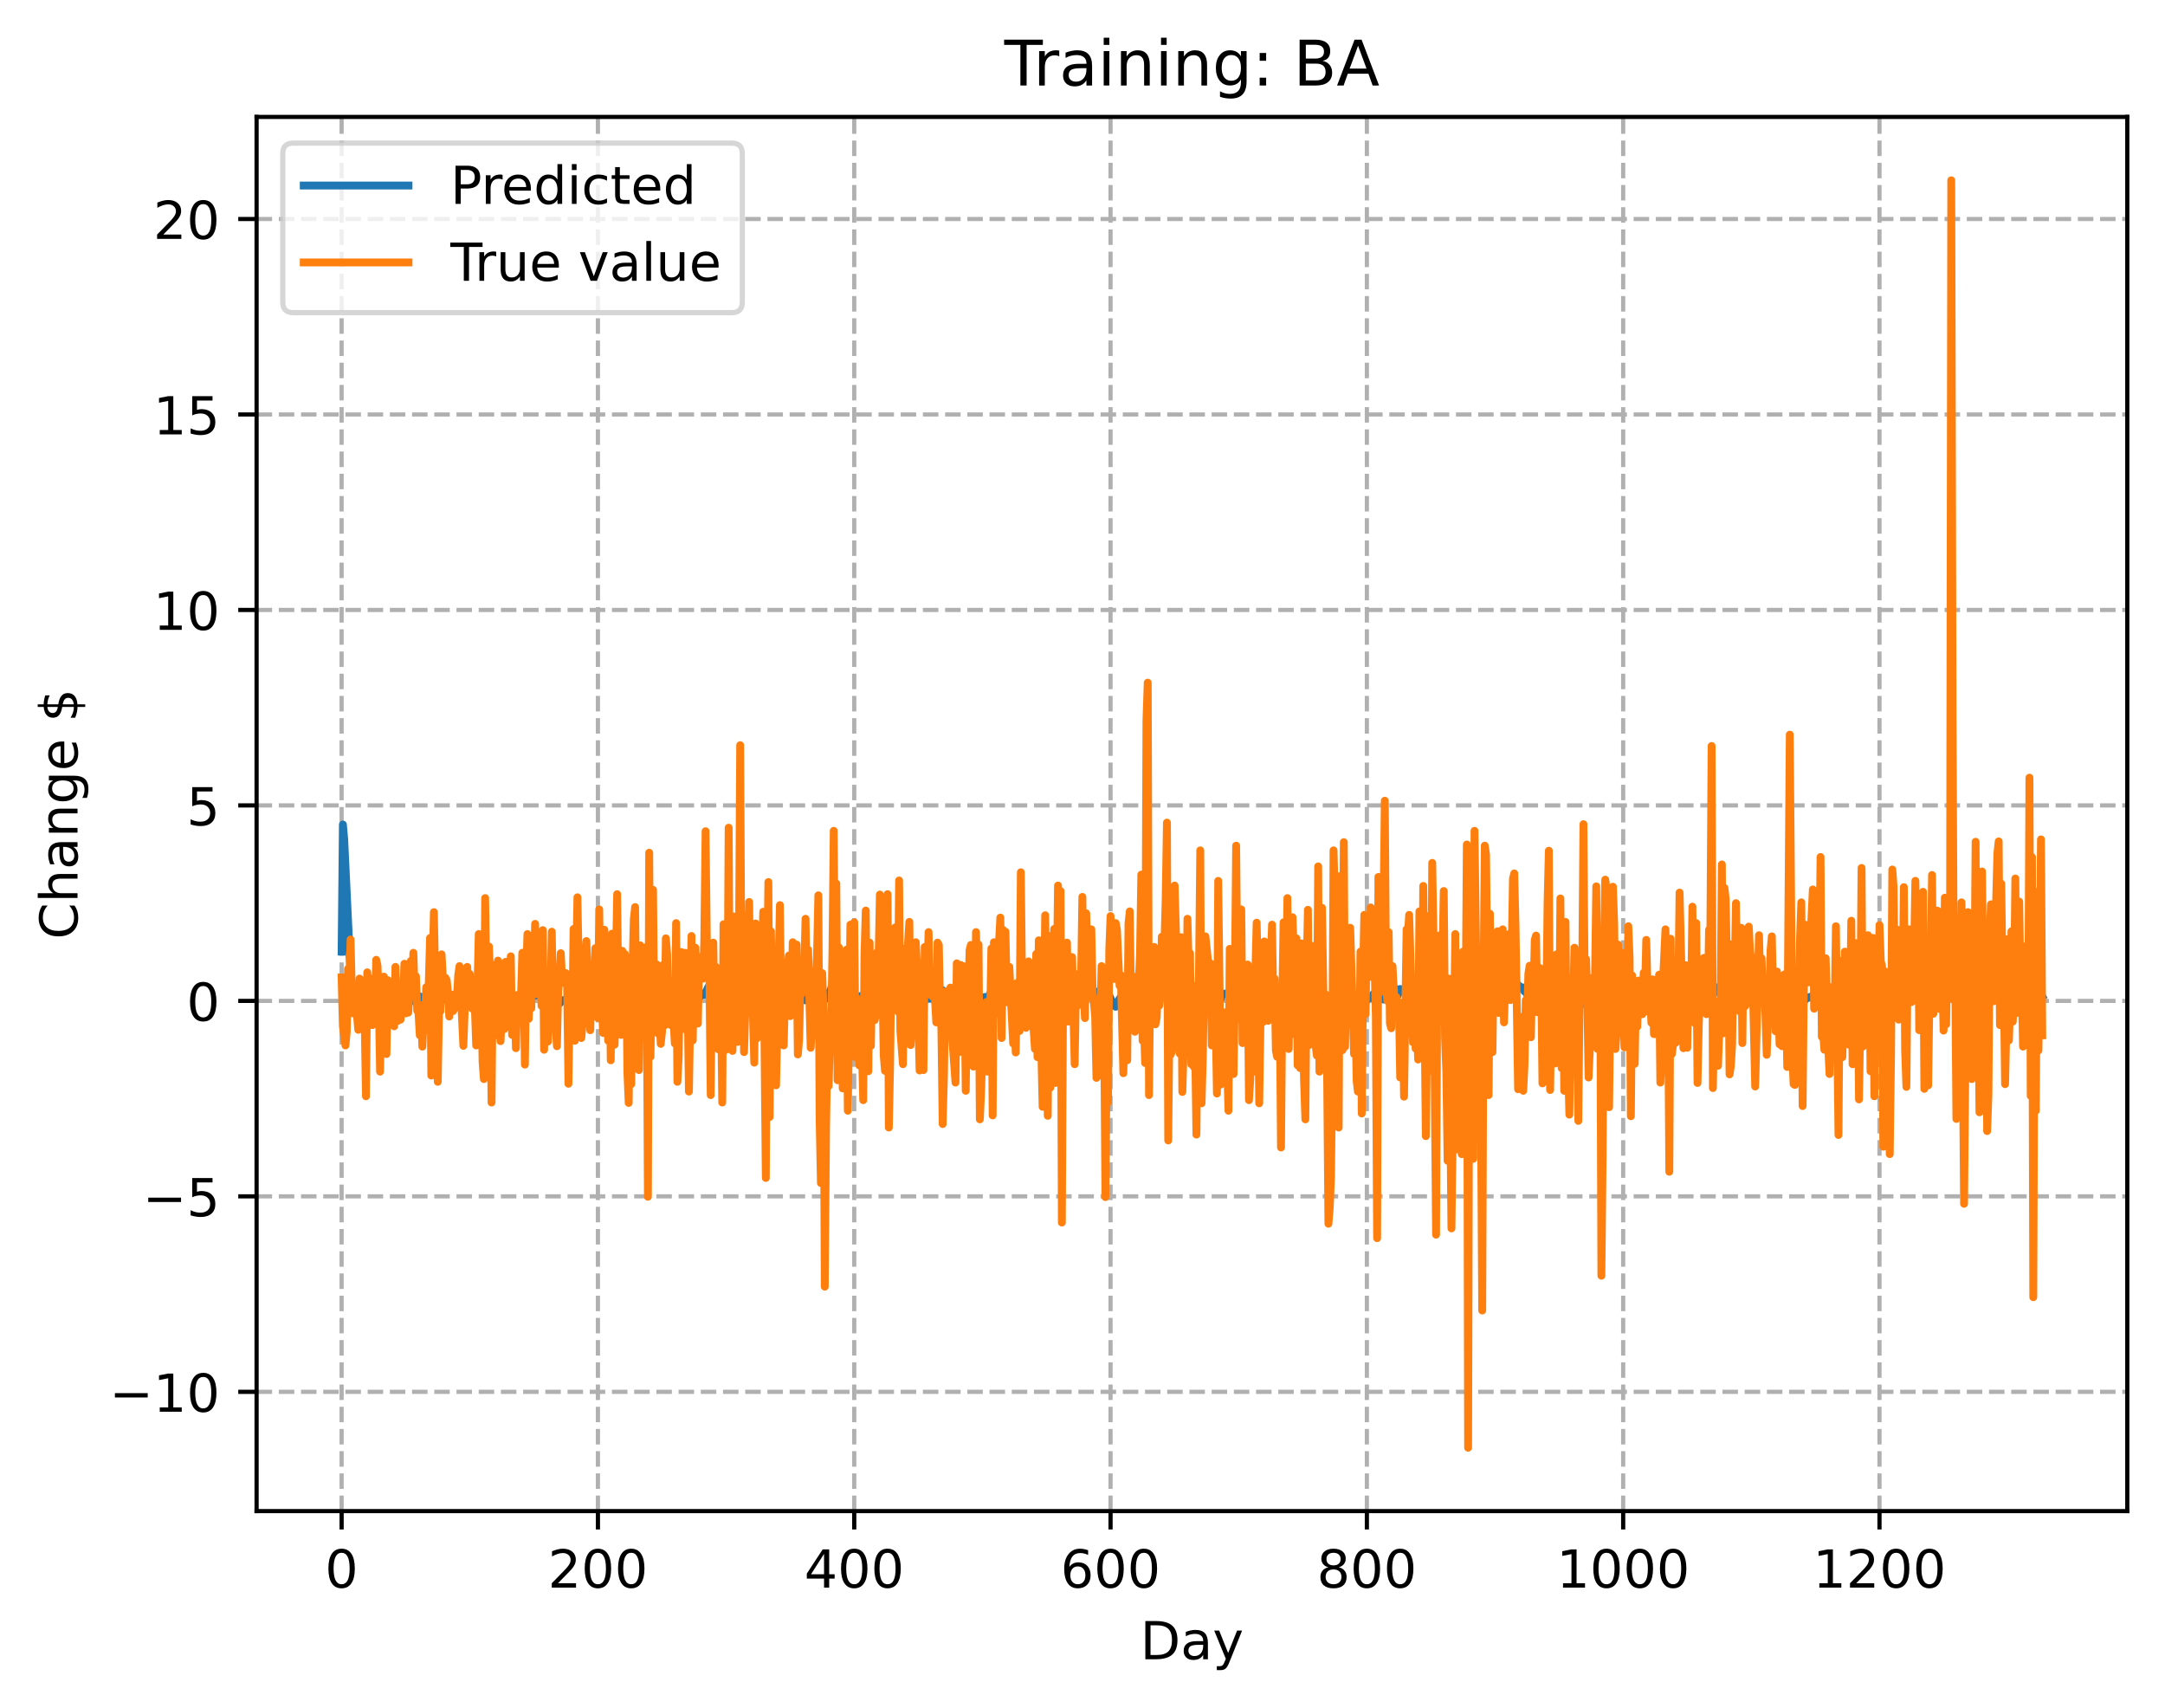 <?xml version="1.0" encoding="utf-8" standalone="no"?>
<!DOCTYPE svg PUBLIC "-//W3C//DTD SVG 1.1//EN"
  "http://www.w3.org/Graphics/SVG/1.1/DTD/svg11.dtd">
<!-- Created with matplotlib (https://matplotlib.org/) -->
<svg height="325.986pt" version="1.1" viewBox="0 0 413.303 325.986" width="413.303pt" xmlns="http://www.w3.org/2000/svg" xmlns:xlink="http://www.w3.org/1999/xlink">
 <defs>
  <style type="text/css">
*{stroke-linecap:butt;stroke-linejoin:round;}
  </style>
 </defs>
 <g id="figure_1">
  <g id="patch_1">
   <path d="M 0 325.986 
L 413.303 325.986 
L 413.303 0 
L 0 0 
z
" style="fill:#ffffff;"/>
  </g>
  <g id="axes_1">
   <g id="patch_2">
    <path d="M 48.983 288.43 
L 406.103 288.43 
L 406.103 22.318 
L 48.983 22.318 
z
" style="fill:#ffffff;"/>
   </g>
   <g id="matplotlib.axis_1">
    <g id="xtick_1">
     <g id="line2d_1">
      <path clip-path="url(#p2c8981bec3)" d="M 65.216 288.43 
L 65.216 22.318 
" style="fill:none;stroke:#b0b0b0;stroke-dasharray:2.96,1.28;stroke-dashoffset:0;stroke-width:0.8;"/>
     </g>
     <g id="line2d_2">
      <defs>
       <path d="M 0 0 
L 0 3.5 
" id="m3308e03501" style="stroke:#000000;stroke-width:0.8;"/>
      </defs>
      <g>
       <use style="stroke:#000000;stroke-width:0.8;" x="65.216" xlink:href="#m3308e03501" y="288.43"/>
      </g>
     </g>
     <g id="text_1">
      <!-- 0 -->
      <defs>
       <path d="M 31.781 66.406 
Q 24.172 66.406 20.328 58.906 
Q 16.5 51.422 16.5 36.375 
Q 16.5 21.391 20.328 13.891 
Q 24.172 6.391 31.781 6.391 
Q 39.453 6.391 43.281 13.891 
Q 47.125 21.391 47.125 36.375 
Q 47.125 51.422 43.281 58.906 
Q 39.453 66.406 31.781 66.406 
z
M 31.781 74.219 
Q 44.047 74.219 50.516 64.516 
Q 56.984 54.828 56.984 36.375 
Q 56.984 17.969 50.516 8.266 
Q 44.047 -1.422 31.781 -1.422 
Q 19.531 -1.422 13.062 8.266 
Q 6.594 17.969 6.594 36.375 
Q 6.594 54.828 13.062 64.516 
Q 19.531 74.219 31.781 74.219 
z
" id="DejaVuSans-48"/>
      </defs>
      <g transform="translate(62.034 303.029)scale(0.1 -0.1)">
       <use xlink:href="#DejaVuSans-48"/>
      </g>
     </g>
    </g>
    <g id="xtick_2">
     <g id="line2d_3">
      <path clip-path="url(#p2c8981bec3)" d="M 114.146 288.43 
L 114.146 22.318 
" style="fill:none;stroke:#b0b0b0;stroke-dasharray:2.96,1.28;stroke-dashoffset:0;stroke-width:0.8;"/>
     </g>
     <g id="line2d_4">
      <g>
       <use style="stroke:#000000;stroke-width:0.8;" x="114.146" xlink:href="#m3308e03501" y="288.43"/>
      </g>
     </g>
     <g id="text_2">
      <!-- 200 -->
      <defs>
       <path d="M 19.188 8.297 
L 53.609 8.297 
L 53.609 0 
L 7.328 0 
L 7.328 8.297 
Q 12.938 14.109 22.625 23.891 
Q 32.328 33.688 34.812 36.531 
Q 39.547 41.844 41.422 45.531 
Q 43.312 49.219 43.312 52.781 
Q 43.312 58.594 39.234 62.25 
Q 35.156 65.922 28.609 65.922 
Q 23.969 65.922 18.812 64.312 
Q 13.672 62.703 7.812 59.422 
L 7.812 69.391 
Q 13.766 71.781 18.938 73 
Q 24.125 74.219 28.422 74.219 
Q 39.75 74.219 46.484 68.547 
Q 53.219 62.891 53.219 53.422 
Q 53.219 48.922 51.531 44.891 
Q 49.859 40.875 45.406 35.406 
Q 44.188 33.984 37.641 27.219 
Q 31.109 20.453 19.188 8.297 
z
" id="DejaVuSans-50"/>
      </defs>
      <g transform="translate(104.602 303.029)scale(0.1 -0.1)">
       <use xlink:href="#DejaVuSans-50"/>
       <use x="63.623" xlink:href="#DejaVuSans-48"/>
       <use x="127.246" xlink:href="#DejaVuSans-48"/>
      </g>
     </g>
    </g>
    <g id="xtick_3">
     <g id="line2d_5">
      <path clip-path="url(#p2c8981bec3)" d="M 163.077 288.43 
L 163.077 22.318 
" style="fill:none;stroke:#b0b0b0;stroke-dasharray:2.96,1.28;stroke-dashoffset:0;stroke-width:0.8;"/>
     </g>
     <g id="line2d_6">
      <g>
       <use style="stroke:#000000;stroke-width:0.8;" x="163.077" xlink:href="#m3308e03501" y="288.43"/>
      </g>
     </g>
     <g id="text_3">
      <!-- 400 -->
      <defs>
       <path d="M 37.797 64.312 
L 12.891 25.391 
L 37.797 25.391 
z
M 35.203 72.906 
L 47.609 72.906 
L 47.609 25.391 
L 58.016 25.391 
L 58.016 17.188 
L 47.609 17.188 
L 47.609 0 
L 37.797 0 
L 37.797 17.188 
L 4.891 17.188 
L 4.891 26.703 
z
" id="DejaVuSans-52"/>
      </defs>
      <g transform="translate(153.533 303.029)scale(0.1 -0.1)">
       <use xlink:href="#DejaVuSans-52"/>
       <use x="63.623" xlink:href="#DejaVuSans-48"/>
       <use x="127.246" xlink:href="#DejaVuSans-48"/>
      </g>
     </g>
    </g>
    <g id="xtick_4">
     <g id="line2d_7">
      <path clip-path="url(#p2c8981bec3)" d="M 212.007 288.43 
L 212.007 22.318 
" style="fill:none;stroke:#b0b0b0;stroke-dasharray:2.96,1.28;stroke-dashoffset:0;stroke-width:0.8;"/>
     </g>
     <g id="line2d_8">
      <g>
       <use style="stroke:#000000;stroke-width:0.8;" x="212.007" xlink:href="#m3308e03501" y="288.43"/>
      </g>
     </g>
     <g id="text_4">
      <!-- 600 -->
      <defs>
       <path d="M 33.016 40.375 
Q 26.375 40.375 22.484 35.828 
Q 18.609 31.297 18.609 23.391 
Q 18.609 15.531 22.484 10.953 
Q 26.375 6.391 33.016 6.391 
Q 39.656 6.391 43.531 10.953 
Q 47.406 15.531 47.406 23.391 
Q 47.406 31.297 43.531 35.828 
Q 39.656 40.375 33.016 40.375 
z
M 52.594 71.297 
L 52.594 62.312 
Q 48.875 64.062 45.094 64.984 
Q 41.312 65.922 37.594 65.922 
Q 27.828 65.922 22.672 59.328 
Q 17.531 52.734 16.797 39.406 
Q 19.672 43.656 24.016 45.922 
Q 28.375 48.188 33.594 48.188 
Q 44.578 48.188 50.953 41.516 
Q 57.328 34.859 57.328 23.391 
Q 57.328 12.156 50.688 5.359 
Q 44.047 -1.422 33.016 -1.422 
Q 20.359 -1.422 13.672 8.266 
Q 6.984 17.969 6.984 36.375 
Q 6.984 53.656 15.188 63.938 
Q 23.391 74.219 37.203 74.219 
Q 40.922 74.219 44.703 73.484 
Q 48.484 72.75 52.594 71.297 
z
" id="DejaVuSans-54"/>
      </defs>
      <g transform="translate(202.464 303.029)scale(0.1 -0.1)">
       <use xlink:href="#DejaVuSans-54"/>
       <use x="63.623" xlink:href="#DejaVuSans-48"/>
       <use x="127.246" xlink:href="#DejaVuSans-48"/>
      </g>
     </g>
    </g>
    <g id="xtick_5">
     <g id="line2d_9">
      <path clip-path="url(#p2c8981bec3)" d="M 260.938 288.43 
L 260.938 22.318 
" style="fill:none;stroke:#b0b0b0;stroke-dasharray:2.96,1.28;stroke-dashoffset:0;stroke-width:0.8;"/>
     </g>
     <g id="line2d_10">
      <g>
       <use style="stroke:#000000;stroke-width:0.8;" x="260.938" xlink:href="#m3308e03501" y="288.43"/>
      </g>
     </g>
     <g id="text_5">
      <!-- 800 -->
      <defs>
       <path d="M 31.781 34.625 
Q 24.75 34.625 20.719 30.859 
Q 16.703 27.094 16.703 20.516 
Q 16.703 13.922 20.719 10.156 
Q 24.75 6.391 31.781 6.391 
Q 38.812 6.391 42.859 10.172 
Q 46.922 13.969 46.922 20.516 
Q 46.922 27.094 42.891 30.859 
Q 38.875 34.625 31.781 34.625 
z
M 21.922 38.812 
Q 15.578 40.375 12.031 44.719 
Q 8.5 49.078 8.5 55.328 
Q 8.5 64.062 14.719 69.141 
Q 20.953 74.219 31.781 74.219 
Q 42.672 74.219 48.875 69.141 
Q 55.078 64.062 55.078 55.328 
Q 55.078 49.078 51.531 44.719 
Q 48 40.375 41.703 38.812 
Q 48.828 37.156 52.797 32.312 
Q 56.781 27.484 56.781 20.516 
Q 56.781 9.906 50.312 4.234 
Q 43.844 -1.422 31.781 -1.422 
Q 19.734 -1.422 13.25 4.234 
Q 6.781 9.906 6.781 20.516 
Q 6.781 27.484 10.781 32.312 
Q 14.797 37.156 21.922 38.812 
z
M 18.312 54.391 
Q 18.312 48.734 21.844 45.562 
Q 25.391 42.391 31.781 42.391 
Q 38.141 42.391 41.719 45.562 
Q 45.312 48.734 45.312 54.391 
Q 45.312 60.062 41.719 63.234 
Q 38.141 66.406 31.781 66.406 
Q 25.391 66.406 21.844 63.234 
Q 18.312 60.062 18.312 54.391 
z
" id="DejaVuSans-56"/>
      </defs>
      <g transform="translate(251.394 303.029)scale(0.1 -0.1)">
       <use xlink:href="#DejaVuSans-56"/>
       <use x="63.623" xlink:href="#DejaVuSans-48"/>
       <use x="127.246" xlink:href="#DejaVuSans-48"/>
      </g>
     </g>
    </g>
    <g id="xtick_6">
     <g id="line2d_11">
      <path clip-path="url(#p2c8981bec3)" d="M 309.869 288.43 
L 309.869 22.318 
" style="fill:none;stroke:#b0b0b0;stroke-dasharray:2.96,1.28;stroke-dashoffset:0;stroke-width:0.8;"/>
     </g>
     <g id="line2d_12">
      <g>
       <use style="stroke:#000000;stroke-width:0.8;" x="309.869" xlink:href="#m3308e03501" y="288.43"/>
      </g>
     </g>
     <g id="text_6">
      <!-- 1000 -->
      <defs>
       <path d="M 12.406 8.297 
L 28.516 8.297 
L 28.516 63.922 
L 10.984 60.406 
L 10.984 69.391 
L 28.422 72.906 
L 38.281 72.906 
L 38.281 8.297 
L 54.391 8.297 
L 54.391 0 
L 12.406 0 
z
" id="DejaVuSans-49"/>
      </defs>
      <g transform="translate(297.144 303.029)scale(0.1 -0.1)">
       <use xlink:href="#DejaVuSans-49"/>
       <use x="63.623" xlink:href="#DejaVuSans-48"/>
       <use x="127.246" xlink:href="#DejaVuSans-48"/>
       <use x="190.869" xlink:href="#DejaVuSans-48"/>
      </g>
     </g>
    </g>
    <g id="xtick_7">
     <g id="line2d_13">
      <path clip-path="url(#p2c8981bec3)" d="M 358.799 288.43 
L 358.799 22.318 
" style="fill:none;stroke:#b0b0b0;stroke-dasharray:2.96,1.28;stroke-dashoffset:0;stroke-width:0.8;"/>
     </g>
     <g id="line2d_14">
      <g>
       <use style="stroke:#000000;stroke-width:0.8;" x="358.799" xlink:href="#m3308e03501" y="288.43"/>
      </g>
     </g>
     <g id="text_7">
      <!-- 1200 -->
      <g transform="translate(346.074 303.029)scale(0.1 -0.1)">
       <use xlink:href="#DejaVuSans-49"/>
       <use x="63.623" xlink:href="#DejaVuSans-50"/>
       <use x="127.246" xlink:href="#DejaVuSans-48"/>
       <use x="190.869" xlink:href="#DejaVuSans-48"/>
      </g>
     </g>
    </g>
    <g id="text_8">
     <!-- Day -->
     <defs>
      <path d="M 19.672 64.797 
L 19.672 8.109 
L 31.594 8.109 
Q 46.688 8.109 53.688 14.938 
Q 60.688 21.781 60.688 36.531 
Q 60.688 51.172 53.688 57.984 
Q 46.688 64.797 31.594 64.797 
z
M 9.812 72.906 
L 30.078 72.906 
Q 51.266 72.906 61.172 64.094 
Q 71.094 55.281 71.094 36.531 
Q 71.094 17.672 61.125 8.828 
Q 51.172 0 30.078 0 
L 9.812 0 
z
" id="DejaVuSans-68"/>
      <path d="M 34.281 27.484 
Q 23.391 27.484 19.188 25 
Q 14.984 22.516 14.984 16.5 
Q 14.984 11.719 18.141 8.906 
Q 21.297 6.109 26.703 6.109 
Q 34.188 6.109 38.703 11.406 
Q 43.219 16.703 43.219 25.484 
L 43.219 27.484 
z
M 52.203 31.203 
L 52.203 0 
L 43.219 0 
L 43.219 8.297 
Q 40.141 3.328 35.547 0.953 
Q 30.953 -1.422 24.312 -1.422 
Q 15.922 -1.422 10.953 3.297 
Q 6 8.016 6 15.922 
Q 6 25.141 12.172 29.828 
Q 18.359 34.516 30.609 34.516 
L 43.219 34.516 
L 43.219 35.406 
Q 43.219 41.609 39.141 45 
Q 35.062 48.391 27.688 48.391 
Q 23 48.391 18.547 47.266 
Q 14.109 46.141 10.016 43.891 
L 10.016 52.203 
Q 14.938 54.109 19.578 55.047 
Q 24.219 56 28.609 56 
Q 40.484 56 46.344 49.844 
Q 52.203 43.703 52.203 31.203 
z
" id="DejaVuSans-97"/>
      <path d="M 32.172 -5.078 
Q 28.375 -14.844 24.75 -17.812 
Q 21.141 -20.797 15.094 -20.797 
L 7.906 -20.797 
L 7.906 -13.281 
L 13.188 -13.281 
Q 16.891 -13.281 18.938 -11.516 
Q 21 -9.766 23.484 -3.219 
L 25.094 0.875 
L 2.984 54.688 
L 12.5 54.688 
L 29.594 11.922 
L 46.688 54.688 
L 56.203 54.688 
z
" id="DejaVuSans-121"/>
     </defs>
     <g transform="translate(217.669 316.707)scale(0.1 -0.1)">
      <use xlink:href="#DejaVuSans-68"/>
      <use x="77.002" xlink:href="#DejaVuSans-97"/>
      <use x="138.281" xlink:href="#DejaVuSans-121"/>
     </g>
    </g>
   </g>
   <g id="matplotlib.axis_2">
    <g id="ytick_1">
     <g id="line2d_15">
      <path clip-path="url(#p2c8981bec3)" d="M 48.983 265.663 
L 406.103 265.663 
" style="fill:none;stroke:#b0b0b0;stroke-dasharray:2.96,1.28;stroke-dashoffset:0;stroke-width:0.8;"/>
     </g>
     <g id="line2d_16">
      <defs>
       <path d="M 0 0 
L -3.5 0 
" id="m31c0bb2b1b" style="stroke:#000000;stroke-width:0.8;"/>
      </defs>
      <g>
       <use style="stroke:#000000;stroke-width:0.8;" x="48.983" xlink:href="#m31c0bb2b1b" y="265.663"/>
      </g>
     </g>
     <g id="text_9">
      <!-- −10 -->
      <defs>
       <path d="M 10.594 35.5 
L 73.188 35.5 
L 73.188 27.203 
L 10.594 27.203 
z
" id="DejaVuSans-8722"/>
      </defs>
      <g transform="translate(20.878 269.463)scale(0.1 -0.1)">
       <use xlink:href="#DejaVuSans-8722"/>
       <use x="83.789" xlink:href="#DejaVuSans-49"/>
       <use x="147.412" xlink:href="#DejaVuSans-48"/>
      </g>
     </g>
    </g>
    <g id="ytick_2">
     <g id="line2d_17">
      <path clip-path="url(#p2c8981bec3)" d="M 48.983 228.353 
L 406.103 228.353 
" style="fill:none;stroke:#b0b0b0;stroke-dasharray:2.96,1.28;stroke-dashoffset:0;stroke-width:0.8;"/>
     </g>
     <g id="line2d_18">
      <g>
       <use style="stroke:#000000;stroke-width:0.8;" x="48.983" xlink:href="#m31c0bb2b1b" y="228.353"/>
      </g>
     </g>
     <g id="text_10">
      <!-- −5 -->
      <defs>
       <path d="M 10.797 72.906 
L 49.516 72.906 
L 49.516 64.594 
L 19.828 64.594 
L 19.828 46.734 
Q 21.969 47.469 24.109 47.828 
Q 26.266 48.188 28.422 48.188 
Q 40.625 48.188 47.75 41.5 
Q 54.891 34.812 54.891 23.391 
Q 54.891 11.625 47.562 5.094 
Q 40.234 -1.422 26.906 -1.422 
Q 22.312 -1.422 17.547 -0.641 
Q 12.797 0.141 7.719 1.703 
L 7.719 11.625 
Q 12.109 9.234 16.797 8.062 
Q 21.484 6.891 26.703 6.891 
Q 35.156 6.891 40.078 11.328 
Q 45.016 15.766 45.016 23.391 
Q 45.016 31 40.078 35.438 
Q 35.156 39.891 26.703 39.891 
Q 22.75 39.891 18.812 39.016 
Q 14.891 38.141 10.797 36.281 
z
" id="DejaVuSans-53"/>
      </defs>
      <g transform="translate(27.241 232.152)scale(0.1 -0.1)">
       <use xlink:href="#DejaVuSans-8722"/>
       <use x="83.789" xlink:href="#DejaVuSans-53"/>
      </g>
     </g>
    </g>
    <g id="ytick_3">
     <g id="line2d_19">
      <path clip-path="url(#p2c8981bec3)" d="M 48.983 191.043 
L 406.103 191.043 
" style="fill:none;stroke:#b0b0b0;stroke-dasharray:2.96,1.28;stroke-dashoffset:0;stroke-width:0.8;"/>
     </g>
     <g id="line2d_20">
      <g>
       <use style="stroke:#000000;stroke-width:0.8;" x="48.983" xlink:href="#m31c0bb2b1b" y="191.043"/>
      </g>
     </g>
     <g id="text_11">
      <!-- 0 -->
      <g transform="translate(35.62 194.842)scale(0.1 -0.1)">
       <use xlink:href="#DejaVuSans-48"/>
      </g>
     </g>
    </g>
    <g id="ytick_4">
     <g id="line2d_21">
      <path clip-path="url(#p2c8981bec3)" d="M 48.983 153.732 
L 406.103 153.732 
" style="fill:none;stroke:#b0b0b0;stroke-dasharray:2.96,1.28;stroke-dashoffset:0;stroke-width:0.8;"/>
     </g>
     <g id="line2d_22">
      <g>
       <use style="stroke:#000000;stroke-width:0.8;" x="48.983" xlink:href="#m31c0bb2b1b" y="153.732"/>
      </g>
     </g>
     <g id="text_12">
      <!-- 5 -->
      <g transform="translate(35.62 157.532)scale(0.1 -0.1)">
       <use xlink:href="#DejaVuSans-53"/>
      </g>
     </g>
    </g>
    <g id="ytick_5">
     <g id="line2d_23">
      <path clip-path="url(#p2c8981bec3)" d="M 48.983 116.422 
L 406.103 116.422 
" style="fill:none;stroke:#b0b0b0;stroke-dasharray:2.96,1.28;stroke-dashoffset:0;stroke-width:0.8;"/>
     </g>
     <g id="line2d_24">
      <g>
       <use style="stroke:#000000;stroke-width:0.8;" x="48.983" xlink:href="#m31c0bb2b1b" y="116.422"/>
      </g>
     </g>
     <g id="text_13">
      <!-- 10 -->
      <g transform="translate(29.258 120.221)scale(0.1 -0.1)">
       <use xlink:href="#DejaVuSans-49"/>
       <use x="63.623" xlink:href="#DejaVuSans-48"/>
      </g>
     </g>
    </g>
    <g id="ytick_6">
     <g id="line2d_25">
      <path clip-path="url(#p2c8981bec3)" d="M 48.983 79.112 
L 406.103 79.112 
" style="fill:none;stroke:#b0b0b0;stroke-dasharray:2.96,1.28;stroke-dashoffset:0;stroke-width:0.8;"/>
     </g>
     <g id="line2d_26">
      <g>
       <use style="stroke:#000000;stroke-width:0.8;" x="48.983" xlink:href="#m31c0bb2b1b" y="79.112"/>
      </g>
     </g>
     <g id="text_14">
      <!-- 15 -->
      <g transform="translate(29.258 82.911)scale(0.1 -0.1)">
       <use xlink:href="#DejaVuSans-49"/>
       <use x="63.623" xlink:href="#DejaVuSans-53"/>
      </g>
     </g>
    </g>
    <g id="ytick_7">
     <g id="line2d_27">
      <path clip-path="url(#p2c8981bec3)" d="M 48.983 41.802 
L 406.103 41.802 
" style="fill:none;stroke:#b0b0b0;stroke-dasharray:2.96,1.28;stroke-dashoffset:0;stroke-width:0.8;"/>
     </g>
     <g id="line2d_28">
      <g>
       <use style="stroke:#000000;stroke-width:0.8;" x="48.983" xlink:href="#m31c0bb2b1b" y="41.802"/>
      </g>
     </g>
     <g id="text_15">
      <!-- 20 -->
      <g transform="translate(29.258 45.601)scale(0.1 -0.1)">
       <use xlink:href="#DejaVuSans-50"/>
       <use x="63.623" xlink:href="#DejaVuSans-48"/>
      </g>
     </g>
    </g>
    <g id="text_16">
     <!-- Change $ -->
     <defs>
      <path d="M 64.406 67.281 
L 64.406 56.891 
Q 59.422 61.531 53.781 63.812 
Q 48.141 66.109 41.797 66.109 
Q 29.297 66.109 22.656 58.469 
Q 16.016 50.828 16.016 36.375 
Q 16.016 21.969 22.656 14.328 
Q 29.297 6.688 41.797 6.688 
Q 48.141 6.688 53.781 8.984 
Q 59.422 11.281 64.406 15.922 
L 64.406 5.609 
Q 59.234 2.094 53.438 0.328 
Q 47.656 -1.422 41.219 -1.422 
Q 24.656 -1.422 15.125 8.703 
Q 5.609 18.844 5.609 36.375 
Q 5.609 53.953 15.125 64.078 
Q 24.656 74.219 41.219 74.219 
Q 47.75 74.219 53.531 72.484 
Q 59.328 70.75 64.406 67.281 
z
" id="DejaVuSans-67"/>
      <path d="M 54.891 33.016 
L 54.891 0 
L 45.906 0 
L 45.906 32.719 
Q 45.906 40.484 42.875 44.328 
Q 39.844 48.188 33.797 48.188 
Q 26.516 48.188 22.312 43.547 
Q 18.109 38.922 18.109 30.906 
L 18.109 0 
L 9.078 0 
L 9.078 75.984 
L 18.109 75.984 
L 18.109 46.188 
Q 21.344 51.125 25.703 53.562 
Q 30.078 56 35.797 56 
Q 45.219 56 50.047 50.172 
Q 54.891 44.344 54.891 33.016 
z
" id="DejaVuSans-104"/>
      <path d="M 54.891 33.016 
L 54.891 0 
L 45.906 0 
L 45.906 32.719 
Q 45.906 40.484 42.875 44.328 
Q 39.844 48.188 33.797 48.188 
Q 26.516 48.188 22.312 43.547 
Q 18.109 38.922 18.109 30.906 
L 18.109 0 
L 9.078 0 
L 9.078 54.688 
L 18.109 54.688 
L 18.109 46.188 
Q 21.344 51.125 25.703 53.562 
Q 30.078 56 35.797 56 
Q 45.219 56 50.047 50.172 
Q 54.891 44.344 54.891 33.016 
z
" id="DejaVuSans-110"/>
      <path d="M 45.406 27.984 
Q 45.406 37.75 41.375 43.109 
Q 37.359 48.484 30.078 48.484 
Q 22.859 48.484 18.828 43.109 
Q 14.797 37.75 14.797 27.984 
Q 14.797 18.266 18.828 12.891 
Q 22.859 7.516 30.078 7.516 
Q 37.359 7.516 41.375 12.891 
Q 45.406 18.266 45.406 27.984 
z
M 54.391 6.781 
Q 54.391 -7.172 48.188 -13.984 
Q 42 -20.797 29.203 -20.797 
Q 24.469 -20.797 20.266 -20.094 
Q 16.062 -19.391 12.109 -17.922 
L 12.109 -9.188 
Q 16.062 -11.328 19.922 -12.344 
Q 23.781 -13.375 27.781 -13.375 
Q 36.625 -13.375 41.016 -8.766 
Q 45.406 -4.156 45.406 5.172 
L 45.406 9.625 
Q 42.625 4.781 38.281 2.391 
Q 33.938 0 27.875 0 
Q 17.828 0 11.672 7.656 
Q 5.516 15.328 5.516 27.984 
Q 5.516 40.672 11.672 48.328 
Q 17.828 56 27.875 56 
Q 33.938 56 38.281 53.609 
Q 42.625 51.219 45.406 46.391 
L 45.406 54.688 
L 54.391 54.688 
z
" id="DejaVuSans-103"/>
      <path d="M 56.203 29.594 
L 56.203 25.203 
L 14.891 25.203 
Q 15.484 15.922 20.484 11.062 
Q 25.484 6.203 34.422 6.203 
Q 39.594 6.203 44.453 7.469 
Q 49.312 8.734 54.109 11.281 
L 54.109 2.781 
Q 49.266 0.734 44.188 -0.344 
Q 39.109 -1.422 33.891 -1.422 
Q 20.797 -1.422 13.156 6.188 
Q 5.516 13.812 5.516 26.812 
Q 5.516 40.234 12.766 48.109 
Q 20.016 56 32.328 56 
Q 43.359 56 49.781 48.891 
Q 56.203 41.797 56.203 29.594 
z
M 47.219 32.234 
Q 47.125 39.594 43.094 43.984 
Q 39.062 48.391 32.422 48.391 
Q 24.906 48.391 20.391 44.141 
Q 15.875 39.891 15.188 32.172 
z
" id="DejaVuSans-101"/>
      <path id="DejaVuSans-32"/>
      <path d="M 33.797 -14.703 
L 28.906 -14.703 
L 28.859 0 
Q 23.734 0.094 18.609 1.188 
Q 13.484 2.297 8.297 4.5 
L 8.297 13.281 
Q 13.281 10.156 18.375 8.562 
Q 23.484 6.984 28.906 6.938 
L 28.906 29.203 
Q 18.109 30.953 13.203 35.156 
Q 8.297 39.359 8.297 46.688 
Q 8.297 54.641 13.625 59.219 
Q 18.953 63.812 28.906 64.5 
L 28.906 75.984 
L 33.797 75.984 
L 33.797 64.656 
Q 38.328 64.453 42.578 63.688 
Q 46.828 62.938 50.875 61.625 
L 50.875 53.078 
Q 46.828 55.125 42.547 56.25 
Q 38.281 57.375 33.797 57.562 
L 33.797 36.719 
Q 44.875 35.016 50.094 30.609 
Q 55.328 26.219 55.328 18.609 
Q 55.328 10.359 49.781 5.594 
Q 44.234 0.828 33.797 0.094 
z
M 28.906 37.594 
L 28.906 57.625 
Q 23.25 56.984 20.266 54.391 
Q 17.281 51.812 17.281 47.516 
Q 17.281 43.312 20.031 40.969 
Q 22.797 38.625 28.906 37.594 
z
M 33.797 28.219 
L 33.797 7.078 
Q 39.984 7.906 43.141 10.594 
Q 46.297 13.281 46.297 17.672 
Q 46.297 21.969 43.281 24.5 
Q 40.281 27.047 33.797 28.219 
z
" id="DejaVuSans-36"/>
     </defs>
     <g transform="translate(14.798 179.288)rotate(-90)scale(0.1 -0.1)">
      <use xlink:href="#DejaVuSans-67"/>
      <use x="69.824" xlink:href="#DejaVuSans-104"/>
      <use x="133.203" xlink:href="#DejaVuSans-97"/>
      <use x="194.482" xlink:href="#DejaVuSans-110"/>
      <use x="257.861" xlink:href="#DejaVuSans-103"/>
      <use x="321.338" xlink:href="#DejaVuSans-101"/>
      <use x="382.861" xlink:href="#DejaVuSans-32"/>
      <use x="414.648" xlink:href="#DejaVuSans-36"/>
     </g>
    </g>
   </g>
   <g id="line2d_29">
    <path clip-path="url(#p2c8981bec3)" d="M 65.216 181.643 
L 65.46 157.385 
L 65.705 160.143 
L 66.928 186.035 
L 67.417 191.205 
L 67.662 192.696 
L 68.396 189.811 
L 68.641 189.716 
L 69.375 191.542 
L 69.619 191.357 
L 69.864 190.899 
L 70.109 191.372 
L 70.353 191.581 
L 70.843 192.452 
L 71.577 192.026 
L 71.821 191.539 
L 72.066 191.606 
L 72.31 191.32 
L 72.555 191.354 
L 72.8 192.421 
L 73.044 192.468 
L 73.289 191.929 
L 73.534 192.143 
L 73.778 191.503 
L 74.268 191.959 
L 74.757 191.144 
L 75.002 192.214 
L 75.246 191.722 
L 75.736 191.938 
L 75.98 191.297 
L 76.225 191.261 
L 76.47 191.599 
L 76.714 191.138 
L 76.959 191.355 
L 77.448 190.883 
L 77.693 190.983 
L 77.937 191.408 
L 78.182 190.987 
L 78.427 191.165 
L 78.671 190.51 
L 79.161 190.028 
L 79.405 190.383 
L 79.65 190.082 
L 80.139 190.194 
L 80.384 190.425 
L 80.629 190.29 
L 80.873 190.397 
L 81.118 190.36 
L 81.363 190.856 
L 81.607 191.665 
L 81.852 191.477 
L 82.097 191.55 
L 82.341 190.857 
L 82.586 191.539 
L 82.831 191.295 
L 83.075 190.5 
L 83.32 190.266 
L 83.565 190.408 
L 83.809 191.282 
L 84.298 190.861 
L 84.543 190.83 
L 84.788 190.322 
L 85.032 190.165 
L 85.277 189.867 
L 85.522 190.03 
L 85.766 190.402 
L 86.011 190.455 
L 86.256 190.918 
L 86.745 190.47 
L 86.99 191.153 
L 87.234 190.493 
L 87.479 191.01 
L 87.724 190.58 
L 87.968 190.534 
L 88.213 190.896 
L 88.458 190.802 
L 88.702 191.175 
L 88.947 190.95 
L 89.192 191.405 
L 89.681 190.459 
L 89.925 190.777 
L 90.17 190.131 
L 90.415 190.098 
L 90.659 190.997 
L 90.904 190.46 
L 91.393 191.399 
L 91.638 190.709 
L 91.883 190.64 
L 92.127 190.728 
L 92.372 191.658 
L 92.617 192.144 
L 92.861 190.783 
L 93.106 190.294 
L 93.351 191.015 
L 93.84 190.284 
L 94.085 191.637 
L 94.329 192.105 
L 94.574 190.845 
L 94.819 190.83 
L 95.063 191.534 
L 95.553 190.645 
L 95.797 190.939 
L 96.042 190.535 
L 96.286 190.85 
L 96.531 190.478 
L 96.776 190.653 
L 97.02 190.548 
L 97.265 190.707 
L 97.51 190.48 
L 97.999 190.704 
L 98.244 190.836 
L 98.488 191.291 
L 98.733 191.089 
L 98.978 191.478 
L 99.467 191.152 
L 99.712 192.026 
L 99.956 191.374 
L 100.201 191.058 
L 100.446 191.581 
L 100.69 191.494 
L 101.18 190.289 
L 101.424 190.731 
L 101.669 189.982 
L 101.913 190.11 
L 102.158 189.82 
L 102.403 189.997 
L 102.647 189.987 
L 102.892 189.519 
L 103.137 189.558 
L 103.381 189.839 
L 103.626 189.498 
L 103.871 189.932 
L 104.115 189.588 
L 104.36 190.595 
L 104.605 189.922 
L 105.094 191.279 
L 105.339 191.203 
L 105.828 190.415 
L 106.073 190.375 
L 106.317 190.471 
L 106.562 190.805 
L 106.807 191.56 
L 107.296 191 
L 107.541 190.891 
L 107.785 191.105 
L 108.274 191.1 
L 108.519 190.644 
L 109.008 192.009 
L 109.253 190.912 
L 109.498 190.897 
L 109.742 191.006 
L 109.987 190.455 
L 110.232 190.695 
L 110.966 189.957 
L 111.455 189.821 
L 111.7 189.75 
L 111.944 190.422 
L 112.189 189.855 
L 112.434 190.097 
L 112.923 190.223 
L 113.168 190.773 
L 113.412 190.225 
L 113.657 190.733 
L 113.901 190.234 
L 114.635 189.971 
L 114.88 189.216 
L 115.125 190.006 
L 115.369 189.767 
L 115.859 190.047 
L 116.103 190.557 
L 116.348 190.57 
L 116.593 190.753 
L 116.837 190.629 
L 117.082 190.684 
L 117.327 190.271 
L 117.571 190.396 
L 117.816 190.704 
L 118.061 189.86 
L 118.305 189.45 
L 118.55 189.519 
L 119.039 190.303 
L 119.284 189.86 
L 119.529 190.254 
L 119.773 190 
L 120.262 191.154 
L 120.507 191.365 
L 120.752 191.343 
L 120.996 191.685 
L 121.73 190.437 
L 121.975 190.537 
L 122.22 190.481 
L 122.464 190.311 
L 122.709 189.802 
L 123.198 190.404 
L 123.688 190.286 
L 123.932 193.861 
L 124.177 191.231 
L 124.422 190.528 
L 124.666 191.041 
L 125.156 189.166 
L 125.4 189.035 
L 125.645 189.876 
L 126.134 189.223 
L 126.379 189.609 
L 126.623 189.729 
L 126.868 190.496 
L 127.113 190.151 
L 127.357 190.374 
L 127.847 189.944 
L 128.336 189.72 
L 128.581 189.951 
L 128.825 190.025 
L 129.559 190.74 
L 129.804 190.545 
L 130.049 190.845 
L 130.538 190.54 
L 131.272 190.334 
L 131.517 190.598 
L 131.761 191.452 
L 132.006 191.484 
L 132.25 190.835 
L 132.495 190.78 
L 132.74 190.893 
L 132.984 190.331 
L 133.474 190.012 
L 133.718 190.17 
L 134.208 189.614 
L 134.452 189.888 
L 134.697 189.532 
L 135.186 188.43 
L 135.431 188.454 
L 135.92 189.205 
L 136.165 189.873 
L 136.41 189.487 
L 136.654 188.879 
L 136.899 189.674 
L 137.144 188.883 
L 137.388 189.087 
L 137.633 190.313 
L 137.877 190.349 
L 138.122 190.764 
L 138.367 190.904 
L 138.611 190.169 
L 138.856 190.286 
L 139.59 189.511 
L 139.835 189.777 
L 140.079 189.726 
L 140.324 189.977 
L 140.569 189.593 
L 141.058 189.929 
L 141.303 190.616 
L 141.792 188.598 
L 142.037 188.797 
L 142.281 188.355 
L 142.526 188.412 
L 142.771 189.912 
L 143.015 189.902 
L 143.505 189.153 
L 143.749 189.555 
L 143.994 188.991 
L 144.483 189.799 
L 144.728 189.175 
L 144.972 189.143 
L 145.217 189.912 
L 145.462 189.52 
L 145.706 189.636 
L 145.951 190.233 
L 146.196 189.726 
L 146.44 190.312 
L 146.685 190.562 
L 146.93 189.975 
L 147.174 189.95 
L 147.419 190.095 
L 147.664 189.424 
L 147.908 189.434 
L 148.153 189.252 
L 148.398 189.465 
L 148.642 188.967 
L 148.887 189.967 
L 149.132 189.886 
L 149.621 189.48 
L 149.865 189.495 
L 150.11 190.387 
L 150.355 190.399 
L 150.599 190.634 
L 150.844 191.175 
L 151.333 189.967 
L 151.578 190.604 
L 151.823 189.854 
L 152.067 190.512 
L 152.312 190.153 
L 152.801 189.99 
L 153.046 190.686 
L 153.291 190.623 
L 153.535 190.719 
L 153.78 190.949 
L 154.025 190.608 
L 154.269 190.536 
L 154.514 190.295 
L 154.759 189.499 
L 155.003 189.421 
L 155.248 188.865 
L 155.493 190.105 
L 155.737 189.314 
L 155.982 190.4 
L 156.226 190.254 
L 156.471 189.892 
L 156.716 190.027 
L 157.205 191.11 
L 157.45 190.161 
L 157.694 190.634 
L 157.939 190.17 
L 158.184 189.411 
L 158.428 189.495 
L 158.918 187.802 
L 159.162 189.001 
L 159.407 189.016 
L 159.652 190.206 
L 159.896 190.035 
L 160.141 190.413 
L 160.63 190.415 
L 161.12 191.13 
L 161.364 191.455 
L 161.609 191.04 
L 161.853 191.623 
L 162.098 191.439 
L 162.343 190.821 
L 162.587 191.182 
L 162.832 191.208 
L 163.077 190.465 
L 163.321 190.856 
L 163.566 190.515 
L 163.811 191.132 
L 164.055 190.427 
L 164.3 190.104 
L 164.789 190.15 
L 165.279 191.151 
L 165.523 190.835 
L 165.768 190.862 
L 166.502 190.31 
L 166.991 190.876 
L 167.236 190.801 
L 167.48 190.453 
L 167.725 190.85 
L 167.97 190.606 
L 168.214 190.102 
L 168.704 190.307 
L 169.193 190.636 
L 169.438 190.521 
L 169.682 190.555 
L 169.927 190.714 
L 170.172 190.539 
L 170.416 191.066 
L 171.15 190.299 
L 171.395 189.751 
L 171.64 189.531 
L 171.884 189.762 
L 172.129 188.959 
L 172.618 189.596 
L 172.863 190.235 
L 173.108 190.255 
L 173.352 190.072 
L 173.597 190.458 
L 173.841 189.991 
L 174.331 189.582 
L 174.575 190.537 
L 175.065 190.342 
L 175.309 190.398 
L 175.554 190.014 
L 175.799 190.142 
L 176.043 189.813 
L 176.288 190.771 
L 176.533 190.332 
L 176.777 190.756 
L 177.511 190.427 
L 177.756 190.593 
L 178.001 190.412 
L 178.49 190.384 
L 178.735 189.699 
L 178.979 189.423 
L 179.224 190.217 
L 179.468 189.759 
L 179.713 189.018 
L 179.958 189.013 
L 180.202 189.508 
L 180.447 189.745 
L 180.692 191.061 
L 180.936 191.229 
L 181.181 190.646 
L 181.426 191.314 
L 181.67 191.328 
L 182.16 190.769 
L 182.404 190.831 
L 182.649 190.553 
L 182.894 191.261 
L 183.138 191.464 
L 183.383 191.14 
L 183.628 191.534 
L 183.872 191.052 
L 184.117 191.524 
L 184.362 191.457 
L 184.606 191.517 
L 184.851 192.185 
L 185.096 192.145 
L 185.34 191.909 
L 185.585 192 
L 185.829 191.243 
L 186.319 190.987 
L 186.563 191.368 
L 186.808 191.048 
L 187.053 190.952 
L 187.297 191.136 
L 187.787 190.442 
L 188.031 190.292 
L 188.276 190.406 
L 188.521 190.207 
L 188.765 190.303 
L 189.01 189.675 
L 189.255 189.618 
L 189.499 190.31 
L 190.233 190.783 
L 190.478 191.245 
L 190.967 191.099 
L 191.456 190.378 
L 191.701 190.369 
L 192.19 190.007 
L 192.435 190.014 
L 192.68 189.592 
L 192.924 190.133 
L 193.169 190.026 
L 193.414 189.568 
L 193.658 189.656 
L 193.903 189.476 
L 194.148 189.559 
L 194.392 190.585 
L 194.637 189.992 
L 194.882 189.853 
L 195.371 190.274 
L 195.616 190.451 
L 195.86 190.234 
L 196.35 190.028 
L 196.594 190.733 
L 197.084 190.824 
L 197.328 191.141 
L 197.573 190.824 
L 197.817 190.737 
L 198.062 191.069 
L 198.307 190.548 
L 198.551 190.82 
L 199.041 190.657 
L 199.285 190.946 
L 199.53 190.547 
L 199.775 190.979 
L 200.019 190.114 
L 200.264 190.678 
L 200.753 190.664 
L 200.998 190.58 
L 201.243 190.686 
L 201.487 191.079 
L 201.732 190.394 
L 201.977 190.817 
L 202.221 190.59 
L 202.466 190.697 
L 202.711 190.294 
L 202.955 192.12 
L 203.2 191.672 
L 203.444 191.535 
L 203.689 190.883 
L 203.934 191.173 
L 204.178 190.466 
L 204.423 190.873 
L 204.912 190.573 
L 205.157 190.043 
L 205.402 190.314 
L 205.646 190.892 
L 205.891 189.989 
L 206.136 190.858 
L 206.38 190.746 
L 206.625 190.797 
L 206.87 190.515 
L 207.114 190.773 
L 207.359 190.056 
L 207.604 190.275 
L 207.848 190.047 
L 208.338 190.142 
L 208.582 189.889 
L 208.827 190.111 
L 209.072 189.269 
L 209.316 189.278 
L 209.561 189.622 
L 209.805 189.343 
L 210.05 189.246 
L 210.295 189.401 
L 210.539 190.53 
L 211.029 189.682 
L 211.273 190.672 
L 211.518 189.93 
L 211.763 190.011 
L 212.252 191.136 
L 212.986 192.164 
L 213.475 191.056 
L 213.965 190.265 
L 214.209 190.154 
L 214.454 189.63 
L 214.699 190.116 
L 215.188 189.645 
L 215.432 189.765 
L 215.677 190.551 
L 215.922 190.213 
L 216.166 189.643 
L 216.411 189.53 
L 216.656 190.617 
L 216.9 189.772 
L 217.145 189.623 
L 217.39 190.339 
L 217.879 190.423 
L 218.613 189.637 
L 219.102 189.258 
L 219.347 187.924 
L 219.592 187.962 
L 219.836 188.595 
L 220.081 188.796 
L 220.326 188.528 
L 220.57 189.257 
L 220.815 188.71 
L 221.06 188.763 
L 221.304 189.878 
L 221.549 188.991 
L 221.793 190.034 
L 222.038 189.623 
L 222.527 189.684 
L 223.017 189.083 
L 223.506 188.244 
L 223.751 188.472 
L 223.995 188.402 
L 224.24 188.501 
L 224.485 189.299 
L 224.729 189.334 
L 224.974 188.74 
L 225.219 189.778 
L 225.463 189.18 
L 225.708 189.778 
L 225.953 189.318 
L 226.197 189.234 
L 226.442 190.192 
L 226.687 189.187 
L 226.931 189.91 
L 227.42 189.699 
L 227.665 189.455 
L 227.91 190.4 
L 228.154 189.934 
L 228.399 189.819 
L 228.644 190.359 
L 228.888 189.544 
L 229.133 190.702 
L 229.378 190.246 
L 229.622 190.196 
L 229.867 189.684 
L 230.112 190.594 
L 230.356 190.394 
L 230.601 190.644 
L 230.846 190.575 
L 231.335 190.802 
L 231.58 190.48 
L 231.824 189.883 
L 232.069 189.862 
L 232.314 189.715 
L 232.558 189.939 
L 232.803 190.703 
L 233.048 190.662 
L 233.292 189.947 
L 233.537 189.669 
L 233.781 189.697 
L 234.515 189.492 
L 234.76 189.745 
L 235.005 190.477 
L 235.249 189.523 
L 235.739 189.615 
L 235.983 190.474 
L 236.228 190.284 
L 236.473 190.819 
L 236.717 190.411 
L 236.962 191.05 
L 237.696 190.204 
L 237.941 191.162 
L 238.185 190.378 
L 238.43 191.062 
L 238.675 190.788 
L 238.919 190.701 
L 239.164 191.52 
L 239.653 190.612 
L 239.898 191.216 
L 240.142 191.035 
L 240.387 191.203 
L 240.632 191.159 
L 241.121 190.234 
L 241.366 190.185 
L 241.61 191.051 
L 241.855 190.865 
L 242.1 190.036 
L 242.344 189.816 
L 242.589 190.862 
L 242.834 190.673 
L 243.078 190.715 
L 243.323 190.196 
L 243.568 190.699 
L 243.812 190.223 
L 244.302 190.16 
L 244.546 191.218 
L 244.791 191.094 
L 245.036 190.534 
L 245.28 191.218 
L 245.525 190.583 
L 245.769 191.14 
L 246.259 190.298 
L 246.503 190.896 
L 247.482 189.662 
L 247.727 190.169 
L 247.971 189.47 
L 248.216 189.278 
L 248.461 189.514 
L 248.705 190.674 
L 248.95 189.755 
L 249.195 190.173 
L 249.439 190.364 
L 249.684 190.806 
L 250.173 190.256 
L 250.418 190.781 
L 250.663 190.037 
L 250.907 189.906 
L 251.152 190.636 
L 251.396 190.05 
L 251.641 190.057 
L 251.886 190.415 
L 252.375 189.609 
L 252.62 190.068 
L 252.864 190.282 
L 253.109 189.901 
L 253.354 190.727 
L 253.598 190.547 
L 253.843 191.471 
L 254.088 191.407 
L 254.332 190.849 
L 254.577 190.006 
L 254.822 189.986 
L 255.311 190.639 
L 255.556 190.904 
L 255.8 190.834 
L 256.045 190.573 
L 256.29 191.054 
L 256.779 190.593 
L 257.024 190.488 
L 257.268 190.851 
L 257.757 190.029 
L 258.002 190.514 
L 258.247 190.268 
L 258.491 190.762 
L 258.981 190.006 
L 259.225 190.122 
L 259.47 190.558 
L 259.715 190.22 
L 259.959 191.037 
L 260.204 191.118 
L 260.449 191.568 
L 260.693 191.338 
L 260.938 190.851 
L 261.427 190.344 
L 261.672 190.488 
L 261.917 190.235 
L 262.161 189.744 
L 262.651 189.487 
L 262.895 188.94 
L 263.14 190.668 
L 263.384 190.523 
L 263.629 190.626 
L 263.874 190.549 
L 264.118 190.785 
L 264.363 190.678 
L 264.608 189.792 
L 265.342 189.157 
L 265.586 188.276 
L 265.831 188.236 
L 266.076 189.687 
L 266.32 189.637 
L 266.565 188.784 
L 266.81 189.99 
L 267.054 188.953 
L 267.299 188.773 
L 267.544 189.134 
L 267.788 189.128 
L 268.033 189.256 
L 268.278 189.599 
L 268.522 190.725 
L 268.767 190.502 
L 269.011 190.645 
L 269.256 190.46 
L 269.501 190.421 
L 269.745 190.72 
L 269.99 190.269 
L 270.235 190.925 
L 270.479 190.272 
L 270.724 190.214 
L 270.969 190.322 
L 271.213 191.136 
L 271.458 190.108 
L 271.703 190.081 
L 271.947 190.414 
L 272.192 189.502 
L 272.437 189.91 
L 272.681 189.333 
L 272.926 190.262 
L 273.171 189.861 
L 273.415 189.698 
L 273.66 190.082 
L 273.905 190.188 
L 274.394 191 
L 275.128 191.054 
L 275.372 190.654 
L 275.617 191.013 
L 276.106 190.002 
L 276.596 190.274 
L 276.84 191.073 
L 277.085 190.542 
L 277.33 191.404 
L 277.574 191.412 
L 277.819 192.04 
L 278.064 191.972 
L 278.308 192.672 
L 278.798 192.18 
L 279.042 192.527 
L 279.287 192.606 
L 279.532 192.81 
L 279.776 192.753 
L 280.266 191.489 
L 280.51 193.47 
L 280.755 192.01 
L 281.244 192.437 
L 281.489 193.041 
L 281.733 191.878 
L 281.978 191.47 
L 282.223 190.838 
L 282.467 191.074 
L 282.712 190.742 
L 282.957 191.491 
L 283.201 190.455 
L 283.446 190.004 
L 283.935 190.361 
L 284.425 190.95 
L 284.669 190.777 
L 285.159 189.863 
L 285.403 190.486 
L 285.648 190.511 
L 285.893 190.939 
L 286.137 190.755 
L 286.627 189.867 
L 286.871 190.488 
L 287.36 189.391 
L 287.605 190.056 
L 287.85 190.194 
L 288.584 189.819 
L 288.828 189.909 
L 289.807 187.984 
L 290.052 188.579 
L 290.296 188.359 
L 290.541 188.723 
L 290.786 188.49 
L 291.03 189.243 
L 291.275 188.691 
L 291.52 189.824 
L 291.764 189.482 
L 292.009 190.423 
L 292.498 190.308 
L 292.743 190.853 
L 292.987 191.071 
L 293.721 189.958 
L 293.966 190.567 
L 294.211 190.247 
L 294.455 190.396 
L 294.7 190.194 
L 294.945 191.036 
L 295.189 190.968 
L 295.434 190.128 
L 295.679 190.417 
L 295.923 189.532 
L 296.168 189.432 
L 296.413 190.013 
L 296.657 189.284 
L 296.902 189.452 
L 297.147 189.763 
L 297.391 190.72 
L 297.881 190.346 
L 298.125 190.443 
L 298.37 190.16 
L 298.615 190.565 
L 298.859 190.451 
L 299.104 190.508 
L 299.348 190.163 
L 299.593 190.191 
L 299.838 190.425 
L 300.082 190.259 
L 300.327 191.279 
L 300.572 190.388 
L 300.816 190.931 
L 301.061 191.02 
L 301.306 190.581 
L 301.55 191.082 
L 302.284 191.631 
L 302.529 190.899 
L 302.774 191.142 
L 303.018 190.875 
L 303.263 190.883 
L 303.508 190.63 
L 303.752 190.629 
L 303.997 191.219 
L 304.242 190.338 
L 304.486 190.016 
L 304.731 190.939 
L 305.22 190.359 
L 305.465 191.104 
L 305.709 190.734 
L 305.954 191.849 
L 306.199 191.805 
L 306.443 192.212 
L 307.177 190.231 
L 307.422 190.49 
L 307.667 189.6 
L 307.911 190.829 
L 308.156 190.236 
L 308.401 190.238 
L 308.89 189.822 
L 309.135 190.392 
L 309.379 190.26 
L 310.113 190.369 
L 310.358 190.197 
L 310.603 189.554 
L 310.847 189.439 
L 311.336 190.629 
L 311.581 190.537 
L 311.826 190.818 
L 312.07 190.108 
L 312.315 190.322 
L 312.56 191.153 
L 312.804 190.444 
L 313.049 191.159 
L 313.294 191.156 
L 313.538 191.274 
L 313.783 190.828 
L 314.028 191.205 
L 314.272 191.126 
L 314.517 190.863 
L 314.762 190.774 
L 315.006 190.096 
L 315.251 190.864 
L 315.496 189.937 
L 315.74 190.758 
L 315.985 190.071 
L 316.23 190.039 
L 316.474 189.842 
L 316.719 190.08 
L 316.963 191.089 
L 317.453 190.543 
L 317.697 191.22 
L 317.942 191.305 
L 318.187 191.195 
L 318.431 190.714 
L 318.921 191.683 
L 319.165 191.604 
L 319.41 191.118 
L 319.655 191.055 
L 319.899 191.916 
L 320.144 191.058 
L 320.389 191.684 
L 320.633 191.792 
L 320.878 191.19 
L 321.123 191.009 
L 321.367 190.272 
L 321.612 190.261 
L 321.857 190.826 
L 322.101 190.413 
L 322.346 190.287 
L 322.591 190.982 
L 322.835 190.735 
L 323.08 190.189 
L 323.324 190.382 
L 323.569 189.47 
L 323.814 189.289 
L 324.058 190.078 
L 324.303 189.779 
L 324.548 189.742 
L 324.792 190.664 
L 325.282 191.081 
L 325.771 190.9 
L 326.26 189.803 
L 326.505 190.448 
L 326.75 190.015 
L 326.994 188.998 
L 327.484 188.417 
L 327.973 188.931 
L 328.218 189.516 
L 328.707 189.491 
L 328.951 189.893 
L 329.196 189.372 
L 329.685 189.459 
L 329.93 189.301 
L 330.419 189.329 
L 330.664 189.525 
L 330.909 189.551 
L 331.153 190.282 
L 331.398 190.303 
L 331.643 189.964 
L 331.887 190.095 
L 332.132 189.856 
L 332.377 189.246 
L 332.621 189.651 
L 332.866 189.08 
L 333.111 189.571 
L 333.355 188.483 
L 333.6 188.558 
L 333.845 189.571 
L 334.089 189.117 
L 334.823 189.415 
L 335.068 188.994 
L 335.312 189.053 
L 335.557 188.969 
L 335.802 190.215 
L 336.046 190.014 
L 336.291 190.242 
L 336.536 190.19 
L 336.78 189.351 
L 337.025 190.003 
L 337.27 189.042 
L 337.514 189.275 
L 338.004 189.199 
L 338.248 190.237 
L 338.493 190.128 
L 338.738 190.314 
L 338.982 190.36 
L 339.227 189.886 
L 339.472 190.72 
L 339.716 190.56 
L 339.961 189.909 
L 340.206 190.883 
L 340.45 190.086 
L 340.695 190.978 
L 340.939 190.879 
L 341.184 190.948 
L 341.429 190.438 
L 341.673 190.826 
L 341.918 190.07 
L 342.163 189.761 
L 342.407 188.945 
L 342.652 188.7 
L 342.897 188.925 
L 343.141 190.541 
L 343.386 189.546 
L 343.631 190.783 
L 343.875 190.479 
L 344.12 190.497 
L 344.365 190.049 
L 344.609 190.849 
L 344.854 190.485 
L 345.099 190.497 
L 345.343 190.322 
L 345.588 190.414 
L 345.833 190.163 
L 346.077 190.126 
L 346.322 189.866 
L 346.567 188.64 
L 346.811 189.628 
L 347.056 189.536 
L 347.3 189.299 
L 347.545 189.564 
L 347.79 189.405 
L 348.034 188.544 
L 348.279 188.376 
L 348.524 188.391 
L 348.768 189.864 
L 349.013 188.501 
L 349.258 188.663 
L 349.502 188.61 
L 349.747 189.619 
L 349.992 188.477 
L 350.236 188.357 
L 350.481 188.46 
L 350.726 189.539 
L 350.97 188.672 
L 351.46 189.79 
L 351.704 189.889 
L 351.949 189.424 
L 352.194 190.207 
L 352.438 190.154 
L 352.927 190.721 
L 353.417 189.883 
L 353.661 190.836 
L 353.906 190.031 
L 354.151 191.073 
L 354.395 190.715 
L 354.64 190.136 
L 354.885 190.862 
L 355.129 190.062 
L 355.374 189.961 
L 355.619 190.805 
L 355.863 189.81 
L 356.108 190.971 
L 356.353 190.678 
L 357.087 190.784 
L 357.331 189.961 
L 357.576 190.96 
L 357.821 190.592 
L 358.065 189.927 
L 358.31 190.941 
L 358.555 189.558 
L 358.799 189.659 
L 359.044 190.784 
L 359.288 190.474 
L 359.533 190.401 
L 359.778 189.474 
L 360.022 190.392 
L 360.267 189.435 
L 360.512 189.694 
L 360.756 191.039 
L 361.246 189.785 
L 361.49 190.697 
L 361.735 190.8 
L 361.98 189.813 
L 362.224 190.593 
L 362.469 190.278 
L 362.714 189.486 
L 362.958 190.565 
L 363.203 190.532 
L 363.448 189.544 
L 363.692 190.785 
L 363.937 189.752 
L 364.182 189.92 
L 364.426 190.923 
L 364.671 190.617 
L 364.915 190.604 
L 365.16 189.51 
L 365.405 190.563 
L 365.894 190.029 
L 366.139 190.403 
L 366.383 190.137 
L 366.628 189.421 
L 366.873 190.342 
L 367.362 189.93 
L 367.607 189.41 
L 367.851 189.382 
L 368.096 190.723 
L 368.341 189.262 
L 368.585 190.615 
L 369.075 190.008 
L 369.319 188.936 
L 369.564 190.112 
L 369.809 189.81 
L 370.053 189.722 
L 370.298 189.92 
L 370.542 188.766 
L 370.787 190.039 
L 371.032 189.806 
L 371.276 188.765 
L 371.521 190.11 
L 371.766 188.75 
L 372.01 190.052 
L 372.255 189.672 
L 372.5 189.825 
L 372.744 190.545 
L 372.989 190.574 
L 373.234 189.253 
L 373.478 189.345 
L 373.723 188.365 
L 373.968 188.976 
L 374.212 190.391 
L 374.457 188.852 
L 374.702 190.655 
L 374.946 188.889 
L 375.191 189.012 
L 375.436 188.512 
L 375.68 189.799 
L 376.17 188.924 
L 376.414 187.853 
L 376.659 187.783 
L 376.903 189.055 
L 377.148 187.506 
L 377.393 189.264 
L 377.637 187.673 
L 377.882 188.942 
L 378.127 187.566 
L 378.371 188.91 
L 378.616 188.749 
L 378.861 187.727 
L 379.105 187.938 
L 379.35 189.708 
L 379.595 187.992 
L 379.839 188.005 
L 380.084 189.474 
L 380.329 189.286 
L 380.573 189.54 
L 380.818 189.375 
L 381.063 189.355 
L 381.307 189.715 
L 381.552 190.445 
L 381.797 190.722 
L 382.041 189.636 
L 382.286 191.396 
L 382.53 190.684 
L 382.775 190.754 
L 383.02 189.259 
L 383.264 189.897 
L 383.509 191.908 
L 383.754 189.737 
L 383.998 189.963 
L 384.243 191.438 
L 384.488 189.779 
L 384.732 191.153 
L 384.977 190.446 
L 385.222 189.156 
L 385.466 189.497 
L 385.711 191.095 
L 385.956 190.32 
L 386.2 190.108 
L 386.445 189.23 
L 386.69 189.645 
L 386.934 189.456 
L 387.179 191.101 
L 387.424 188.955 
L 387.668 191.197 
L 387.913 189.646 
L 388.158 191.396 
L 388.402 188.84 
L 388.647 190.084 
L 388.891 188.429 
L 389.136 190.287 
L 389.381 188.719 
L 389.625 190.296 
L 389.87 190.164 
L 389.87 190.164 
" style="fill:none;stroke:#1f77b4;stroke-linecap:square;stroke-width:1.5;"/>
   </g>
   <g id="line2d_30">
    <path clip-path="url(#p2c8981bec3)" d="M 65.216 186.566 
L 65.46 195.893 
L 65.949 199.55 
L 66.194 196.863 
L 66.439 184.924 
L 66.683 190.446 
L 66.928 179.327 
L 67.173 189.998 
L 67.417 193.431 
L 67.662 191.565 
L 67.907 191.192 
L 68.396 196.565 
L 68.641 186.789 
L 69.13 191.64 
L 69.375 195.222 
L 69.619 194.55 
L 69.864 209.25 
L 70.109 185.595 
L 70.353 188.879 
L 70.598 189.998 
L 70.843 191.64 
L 71.087 195.669 
L 71.332 186.715 
L 71.577 194.998 
L 71.821 183.208 
L 72.066 184.327 
L 72.31 190.52 
L 72.555 204.549 
L 72.8 189.625 
L 73.044 193.356 
L 73.289 186.416 
L 73.778 201.191 
L 74.023 187.088 
L 74.268 195.147 
L 74.512 191.416 
L 74.757 190.147 
L 75.002 190.595 
L 75.246 195.893 
L 75.491 184.551 
L 75.736 192.162 
L 75.98 194.848 
L 76.225 187.909 
L 76.47 194.625 
L 76.714 188.58 
L 76.959 190.446 
L 77.204 183.954 
L 77.448 193.431 
L 77.693 190.52 
L 77.937 193.281 
L 78.427 183.431 
L 78.671 188.058 
L 78.916 181.864 
L 79.161 189.923 
L 79.405 186.342 
L 79.65 192.908 
L 79.895 193.356 
L 80.139 197.609 
L 80.384 191.864 
L 80.629 199.773 
L 80.873 194.251 
L 81.118 196.042 
L 81.363 188.431 
L 81.607 196.565 
L 82.097 179.029 
L 82.341 205.295 
L 82.586 184.551 
L 82.831 174.104 
L 83.075 187.759 
L 83.32 193.505 
L 83.565 206.489 
L 83.809 192.908 
L 84.054 193.058 
L 84.298 182.163 
L 84.543 186.715 
L 84.788 186.491 
L 85.032 186.64 
L 85.277 187.088 
L 85.522 189.401 
L 85.766 194.028 
L 86.011 190.819 
L 86.256 189.849 
L 86.5 192.983 
L 86.745 190.819 
L 86.99 192.386 
L 87.234 190.222 
L 87.479 186.118 
L 87.724 184.402 
L 88.458 199.624 
L 88.947 186.342 
L 89.192 184.551 
L 89.436 191.117 
L 89.681 185.894 
L 89.925 191.267 
L 90.17 192.535 
L 90.415 190.67 
L 90.659 192.461 
L 90.904 199.55 
L 91.393 178.283 
L 91.638 188.058 
L 91.883 189.401 
L 92.127 202.684 
L 92.372 205.967 
L 92.617 171.418 
L 93.106 205.445 
L 93.351 180.671 
L 93.595 188.133 
L 93.84 210.444 
L 94.085 184.178 
L 94.574 197.609 
L 95.063 183.357 
L 95.553 198.729 
L 95.797 193.654 
L 96.042 184.028 
L 96.286 196.415 
L 96.531 183.581 
L 96.776 188.506 
L 97.02 185.969 
L 97.265 188.058 
L 97.51 182.536 
L 97.754 197.535 
L 97.999 196.192 
L 98.244 190.147 
L 98.488 200.072 
L 98.733 189.923 
L 98.978 190.297 
L 99.222 193.878 
L 99.467 190.073 
L 99.712 181.864 
L 99.956 186.192 
L 100.201 203.206 
L 100.446 186.416 
L 100.69 178.283 
L 100.935 194.475 
L 101.18 188.207 
L 101.424 192.461 
L 101.669 179.327 
L 101.913 187.909 
L 102.158 176.343 
L 102.403 189.7 
L 102.647 178.283 
L 103.137 186.64 
L 103.381 192.013 
L 103.626 177.536 
L 103.871 200.37 
L 104.115 188.58 
L 104.36 192.087 
L 104.605 198.803 
L 104.849 187.386 
L 105.094 190.819 
L 105.339 177.835 
L 105.583 194.177 
L 105.828 193.654 
L 106.073 195.52 
L 106.317 199.699 
L 106.562 189.028 
L 106.807 186.64 
L 107.051 181.939 
L 107.296 186.715 
L 107.541 187.61 
L 108.03 185.745 
L 108.274 188.356 
L 108.519 206.862 
L 108.764 190.147 
L 109.253 195.296 
L 109.498 177.313 
L 109.742 198.654 
L 110.232 171.268 
L 110.476 184.775 
L 110.721 182.238 
L 110.966 198.132 
L 111.455 192.759 
L 111.7 183.357 
L 111.944 179.626 
L 112.189 187.685 
L 112.434 186.566 
L 112.678 196.639 
L 112.923 186.789 
L 113.168 193.804 
L 113.657 180.969 
L 113.901 184.252 
L 114.146 194.326 
L 114.391 173.582 
L 114.635 192.535 
L 114.88 190.819 
L 115.125 197.162 
L 115.369 177.462 
L 115.614 189.177 
L 115.859 190.222 
L 116.103 198.654 
L 116.348 180.223 
L 116.593 202.385 
L 116.837 178.208 
L 117.082 199.475 
L 117.327 199.4 
L 117.816 170.671 
L 118.061 192.908 
L 118.305 194.699 
L 118.55 197.535 
L 118.795 181.491 
L 119.039 193.505 
L 119.284 182.088 
L 119.529 183.208 
L 119.773 204.698 
L 120.018 210.519 
L 120.262 188.506 
L 120.507 206.937 
L 120.752 184.924 
L 120.996 175.522 
L 121.241 173.134 
L 121.486 196.341 
L 121.73 185.073 
L 121.975 204.251 
L 122.22 180.447 
L 122.464 181.267 
L 122.709 189.774 
L 122.954 188.73 
L 123.443 180.745 
L 123.688 228.428 
L 123.932 162.762 
L 124.177 201.714 
L 124.666 169.851 
L 124.911 196.042 
L 125.156 191.789 
L 125.4 184.103 
L 125.645 197.311 
L 125.889 192.908 
L 126.134 199.251 
L 126.379 196.938 
L 126.623 184.178 
L 126.868 195.744 
L 127.113 179.103 
L 127.357 182.088 
L 127.602 194.028 
L 127.847 194.475 
L 128.091 195.669 
L 128.336 195.371 
L 128.581 194.848 
L 128.825 199.176 
L 129.07 176.193 
L 129.315 206.489 
L 129.559 201.714 
L 129.804 185.521 
L 130.049 181.715 
L 130.293 191.714 
L 130.538 196.415 
L 130.783 181.864 
L 131.027 188.506 
L 131.272 190.67 
L 131.517 208.355 
L 132.006 178.656 
L 132.25 198.579 
L 132.495 182.909 
L 132.74 180.894 
L 133.229 195.371 
L 133.474 182.685 
L 133.718 183.73 
L 133.963 183.133 
L 134.208 186.789 
L 134.452 179.626 
L 134.697 158.657 
L 134.942 180.297 
L 135.186 181.417 
L 135.431 186.267 
L 135.676 209.026 
L 135.92 184.476 
L 136.165 179.924 
L 136.41 194.699 
L 136.654 184.551 
L 136.899 195.818 
L 137.144 200.296 
L 137.388 189.177 
L 137.633 190.371 
L 137.877 210.444 
L 138.122 176.417 
L 138.367 194.848 
L 138.611 200.37 
L 138.856 198.281 
L 139.101 157.986 
L 139.345 197.908 
L 139.59 179.999 
L 139.835 200.594 
L 140.079 174.925 
L 140.324 176.492 
L 140.813 198.878 
L 141.058 183.506 
L 141.303 142.241 
L 141.547 191.341 
L 141.792 174.552 
L 142.037 200.818 
L 142.281 192.684 
L 142.526 190.894 
L 142.771 184.924 
L 143.015 172.164 
L 143.26 192.834 
L 143.505 185.222 
L 143.994 202.833 
L 144.238 176.268 
L 144.483 198.206 
L 144.972 184.775 
L 145.217 176.716 
L 145.462 183.655 
L 145.706 174.029 
L 146.196 224.846 
L 146.44 187.461 
L 146.685 168.358 
L 146.93 213.205 
L 147.174 177.76 
L 147.419 191.49 
L 147.664 194.55 
L 147.908 191.714 
L 148.153 207.161 
L 148.887 172.761 
L 149.132 194.774 
L 149.376 198.356 
L 149.621 199.55 
L 149.865 188.058 
L 150.11 184.551 
L 150.355 184.402 
L 150.599 182.387 
L 150.844 193.953 
L 151.089 193.431 
L 151.333 179.85 
L 151.578 193.058 
L 152.067 180.297 
L 152.312 201.266 
L 152.557 198.356 
L 152.801 186.789 
L 153.046 189.7 
L 153.291 183.954 
L 153.535 185.148 
L 153.78 175.372 
L 154.025 188.73 
L 154.269 181.267 
L 154.759 199.997 
L 155.003 196.192 
L 155.248 186.491 
L 155.493 194.102 
L 155.982 182.014 
L 156.226 170.895 
L 156.471 213.877 
L 156.716 225.816 
L 156.96 185.745 
L 157.205 193.058 
L 157.45 245.59 
L 157.694 215.294 
L 157.939 200.52 
L 158.184 207.31 
L 158.428 198.803 
L 158.673 195.818 
L 158.918 181.566 
L 159.162 158.583 
L 159.407 189.998 
L 159.652 168.657 
L 159.896 206.191 
L 160.141 180.82 
L 160.386 186.118 
L 160.63 187.536 
L 160.875 207.758 
L 161.12 182.312 
L 161.364 200.594 
L 161.609 181.267 
L 161.853 212.011 
L 162.343 176.492 
L 162.832 196.266 
L 163.077 176.044 
L 163.321 201.788 
L 163.566 190.52 
L 163.811 193.431 
L 164.055 203.355 
L 164.3 200.146 
L 164.545 200.296 
L 164.789 209.996 
L 165.034 181.939 
L 165.279 173.805 
L 165.523 201.34 
L 165.768 204.474 
L 166.013 179.924 
L 166.257 199.624 
L 166.502 184.775 
L 166.747 186.566 
L 166.991 194.699 
L 167.236 193.431 
L 167.48 181.715 
L 167.725 183.357 
L 167.97 170.746 
L 168.214 190.297 
L 168.459 187.536 
L 168.704 201.49 
L 168.948 204.4 
L 169.193 201.788 
L 169.438 170.671 
L 169.682 215.22 
L 169.927 202.758 
L 170.172 182.238 
L 170.416 183.431 
L 170.661 177.835 
L 170.906 177.014 
L 171.15 191.789 
L 171.395 193.058 
L 171.64 168.06 
L 171.884 196.789 
L 172.374 203.131 
L 172.618 181.118 
L 172.863 186.192 
L 173.108 195.222 
L 173.352 179.999 
L 173.597 175.969 
L 173.841 199.475 
L 174.82 179.85 
L 175.065 184.7 
L 175.554 204.325 
L 176.043 187.013 
L 176.288 204.251 
L 176.533 180.745 
L 177.022 186.789 
L 177.267 177.91 
L 177.511 189.849 
L 177.756 184.999 
L 178.001 190.222 
L 178.245 186.192 
L 178.735 195.147 
L 178.979 179.924 
L 179.224 180.372 
L 179.468 193.207 
L 179.713 196.341 
L 179.958 214.548 
L 180.202 205.295 
L 180.447 190.297 
L 180.692 189.177 
L 180.936 191.714 
L 181.181 190.819 
L 181.426 188.506 
L 181.67 196.415 
L 182.404 206.638 
L 182.649 183.879 
L 182.894 187.163 
L 183.138 200.818 
L 183.383 184.178 
L 183.628 194.998 
L 183.872 184.402 
L 184.117 186.715 
L 184.362 208.206 
L 184.606 191.043 
L 184.851 191.043 
L 185.096 181.342 
L 185.34 180.372 
L 185.829 203.579 
L 186.074 202.534 
L 186.319 177.91 
L 186.563 186.118 
L 186.808 180.297 
L 187.053 213.653 
L 187.297 208.28 
L 187.787 192.087 
L 188.031 196.565 
L 188.276 191.267 
L 188.521 204.549 
L 188.765 191.789 
L 189.01 194.401 
L 189.255 181.044 
L 189.499 212.907 
L 189.744 179.85 
L 190.478 193.505 
L 190.723 179.775 
L 190.967 175.149 
L 191.212 198.132 
L 191.456 177.462 
L 191.701 186.566 
L 191.946 177.835 
L 192.19 189.923 
L 192.435 191.341 
L 192.68 184.551 
L 193.414 199.176 
L 193.658 193.356 
L 193.903 200.893 
L 194.148 187.61 
L 194.392 194.625 
L 194.637 196.789 
L 194.882 166.493 
L 195.126 189.327 
L 195.371 190.968 
L 195.616 195.371 
L 195.86 196.192 
L 196.105 195.818 
L 196.35 183.506 
L 196.594 187.759 
L 196.839 184.924 
L 197.084 185.297 
L 197.328 196.565 
L 197.573 200.221 
L 197.817 182.088 
L 198.062 201.788 
L 198.307 179.477 
L 199.041 211.265 
L 199.53 174.701 
L 200.019 212.981 
L 200.264 178.656 
L 200.509 207.609 
L 200.753 200.445 
L 200.998 198.878 
L 201.243 177.313 
L 201.487 206.713 
L 201.977 169.03 
L 202.221 183.058 
L 202.466 170.074 
L 202.711 233.353 
L 202.955 186.715 
L 203.444 191.938 
L 203.689 179.924 
L 203.934 194.998 
L 204.178 185.521 
L 204.423 182.909 
L 204.668 182.685 
L 205.157 203.131 
L 205.402 188.356 
L 205.646 192.013 
L 205.891 189.625 
L 206.136 185.67 
L 206.38 187.237 
L 206.625 171.194 
L 206.87 188.58 
L 207.114 194.326 
L 207.359 174.328 
L 207.848 190.371 
L 208.338 177.387 
L 208.582 189.55 
L 208.827 191.267 
L 209.072 194.177 
L 209.316 205.743 
L 209.561 191.864 
L 209.805 193.356 
L 210.05 195.893 
L 210.295 184.402 
L 210.539 205.445 
L 210.784 195.669 
L 211.029 228.502 
L 211.273 200.52 
L 211.518 210.444 
L 211.763 181.267 
L 212.007 174.85 
L 212.252 184.999 
L 212.497 186.491 
L 212.741 186.864 
L 212.986 176.193 
L 213.231 177.536 
L 213.72 188.133 
L 213.965 186.118 
L 214.454 204.848 
L 214.699 191.267 
L 215.188 202.385 
L 215.432 176.268 
L 215.677 173.955 
L 215.922 192.983 
L 216.166 196.042 
L 216.411 188.804 
L 216.656 196.938 
L 216.9 192.834 
L 217.145 186.267 
L 217.39 187.759 
L 217.634 182.163 
L 217.879 166.94 
L 218.124 198.654 
L 218.368 195.147 
L 218.613 202.907 
L 218.858 137.614 
L 219.102 130.302 
L 219.347 209.026 
L 219.592 184.402 
L 219.836 182.984 
L 220.081 191.938 
L 220.326 180.745 
L 220.57 195.52 
L 220.815 194.177 
L 221.06 187.61 
L 221.304 191.938 
L 221.549 189.774 
L 221.793 178.805 
L 222.038 189.625 
L 222.527 171.791 
L 222.772 157.016 
L 223.017 217.682 
L 223.261 193.729 
L 223.506 201.266 
L 223.751 200.594 
L 223.995 197.609 
L 224.24 169.03 
L 224.485 177.835 
L 224.729 200.146 
L 224.974 190.147 
L 225.219 201.117 
L 225.463 178.88 
L 225.708 208.429 
L 225.953 200.37 
L 226.197 184.551 
L 226.442 194.55 
L 226.687 175.372 
L 226.931 184.775 
L 227.176 181.939 
L 227.42 203.131 
L 227.665 188.133 
L 227.91 203.654 
L 228.154 199.699 
L 228.399 216.563 
L 228.644 191.49 
L 228.888 185.969 
L 229.133 162.314 
L 229.378 210.593 
L 229.622 201.788 
L 229.867 186.267 
L 230.112 178.73 
L 230.601 183.282 
L 230.846 190.595 
L 231.09 183.879 
L 231.335 199.55 
L 231.58 191.267 
L 231.824 196.863 
L 232.069 194.475 
L 232.314 208.728 
L 232.558 168.134 
L 233.048 207.012 
L 233.292 200.893 
L 233.537 202.012 
L 233.781 195.52 
L 234.026 193.207 
L 234.515 212.011 
L 234.76 181.118 
L 235.005 195.893 
L 235.249 199.326 
L 235.494 204.997 
L 235.739 187.685 
L 235.983 161.418 
L 236.228 187.834 
L 236.473 194.475 
L 236.717 189.625 
L 236.962 173.582 
L 237.207 199.102 
L 237.696 188.506 
L 237.941 195.744 
L 238.185 184.103 
L 238.43 209.996 
L 238.675 206.042 
L 238.919 189.55 
L 239.408 204.549 
L 239.653 185.595 
L 239.898 176.119 
L 240.142 186.864 
L 240.387 210.593 
L 240.632 194.475 
L 240.876 191.714 
L 241.121 195.072 
L 241.366 179.7 
L 241.61 181.044 
L 241.855 192.237 
L 242.1 194.848 
L 242.344 190.67 
L 242.834 176.492 
L 243.078 192.908 
L 243.323 186.789 
L 243.568 200.52 
L 243.812 201.714 
L 244.302 190.819 
L 244.546 219.026 
L 244.791 191.117 
L 245.036 176.044 
L 245.28 194.923 
L 245.525 188.73 
L 245.769 171.418 
L 246.014 200.221 
L 246.259 184.476 
L 246.748 175.074 
L 246.993 182.611 
L 247.237 197.46 
L 247.482 179.103 
L 247.727 203.355 
L 247.971 191.938 
L 248.216 203.878 
L 248.461 180.074 
L 248.95 206.34 
L 249.195 213.653 
L 249.439 185.222 
L 249.684 173.656 
L 249.929 199.475 
L 250.173 182.387 
L 250.418 194.625 
L 250.663 192.162 
L 250.907 180.521 
L 251.152 199.475 
L 251.396 201.49 
L 251.641 165.373 
L 251.886 204.549 
L 252.13 203.131 
L 252.375 173.283 
L 252.62 188.953 
L 252.864 195.893 
L 253.109 189.849 
L 253.354 205.071 
L 253.598 233.577 
L 253.843 230.666 
L 254.088 224.771 
L 254.332 203.728 
L 254.577 162.314 
L 255.066 180.82 
L 255.311 210.146 
L 255.556 215.22 
L 255.8 167.239 
L 256.29 200.445 
L 256.534 160.747 
L 256.779 199.773 
L 257.024 184.327 
L 257.268 182.685 
L 257.513 192.834 
L 257.757 177.089 
L 258.491 201.191 
L 258.736 191.565 
L 258.981 206.191 
L 259.225 208.355 
L 259.47 205.37 
L 259.715 181.641 
L 259.959 212.534 
L 260.204 186.416 
L 260.449 174.626 
L 260.693 193.58 
L 260.938 176.492 
L 261.183 180.148 
L 261.427 186.491 
L 261.672 173.208 
L 261.917 175.969 
L 262.161 186.118 
L 262.406 183.73 
L 262.651 193.953 
L 262.895 236.337 
L 263.14 167.388 
L 263.384 189.476 
L 263.629 184.924 
L 263.874 187.61 
L 264.118 173.805 
L 264.363 152.837 
L 264.608 188.133 
L 264.852 191.043 
L 265.097 177.91 
L 265.342 195.371 
L 265.586 196.266 
L 265.831 184.402 
L 266.32 193.356 
L 266.565 190.297 
L 266.81 192.684 
L 267.054 191.267 
L 267.299 205.668 
L 267.788 192.237 
L 268.033 209.325 
L 268.522 177.387 
L 268.767 178.656 
L 269.011 174.626 
L 269.745 198.953 
L 269.99 188.73 
L 270.235 200.146 
L 270.479 194.625 
L 270.724 202.236 
L 270.969 173.955 
L 271.213 196.863 
L 271.458 201.49 
L 271.703 169.104 
L 272.192 216.862 
L 272.681 174.85 
L 272.926 204.4 
L 273.171 203.131 
L 273.415 164.702 
L 273.66 179.253 
L 274.149 235.666 
L 274.394 181.193 
L 274.883 178.507 
L 275.128 194.998 
L 275.617 170.074 
L 275.862 198.057 
L 276.106 204.624 
L 276.351 221.563 
L 276.596 186.789 
L 277.085 234.472 
L 277.819 178.283 
L 278.064 219.399 
L 278.308 182.984 
L 278.553 217.682 
L 278.798 187.834 
L 279.042 220.294 
L 279.287 181.641 
L 279.532 182.014 
L 279.776 195.52 
L 280.021 161.195 
L 280.266 276.334 
L 280.51 180.372 
L 280.755 175.223 
L 280.999 180.372 
L 281.244 221.189 
L 281.489 158.583 
L 282.223 214.101 
L 282.467 195.445 
L 282.712 209.847 
L 282.957 250.142 
L 283.201 189.625 
L 283.446 161.418 
L 283.691 163.135 
L 284.18 209.026 
L 284.425 174.402 
L 284.669 194.699 
L 284.914 200.818 
L 285.159 181.864 
L 285.403 181.044 
L 285.648 190.894 
L 285.893 177.76 
L 286.137 193.356 
L 286.382 191.341 
L 286.627 180.148 
L 286.871 177.387 
L 287.116 195.147 
L 287.36 187.237 
L 287.605 190.446 
L 287.85 178.432 
L 288.094 178.283 
L 288.339 190.894 
L 288.584 182.014 
L 288.828 167.687 
L 289.073 166.716 
L 289.318 176.865 
L 289.807 207.907 
L 290.052 196.565 
L 290.296 197.236 
L 290.541 194.102 
L 290.786 208.206 
L 291.03 203.281 
L 291.275 190.894 
L 291.52 195.669 
L 291.764 185.894 
L 292.009 184.327 
L 292.254 197.982 
L 292.498 184.476 
L 292.743 190.819 
L 292.987 179.402 
L 293.232 178.581 
L 293.477 193.207 
L 293.966 184.775 
L 294.211 185.745 
L 294.455 206.788 
L 294.7 189.774 
L 294.945 188.73 
L 295.189 193.281 
L 295.434 172.462 
L 295.679 162.388 
L 295.923 208.056 
L 296.168 191.043 
L 296.657 202.385 
L 296.902 202.982 
L 297.147 182.163 
L 297.391 182.238 
L 297.636 199.699 
L 297.881 171.492 
L 298.125 203.878 
L 298.37 180.447 
L 298.615 208.206 
L 298.859 175.969 
L 299.104 202.833 
L 299.348 202.758 
L 299.593 212.757 
L 299.838 196.192 
L 300.082 189.625 
L 300.327 191.64 
L 300.572 180.894 
L 301.061 191.714 
L 301.306 213.951 
L 301.55 189.103 
L 301.795 187.759 
L 302.04 187.088 
L 302.284 157.314 
L 302.529 190.819 
L 302.774 183.058 
L 303.018 190.297 
L 303.263 205.668 
L 303.508 200.146 
L 303.752 186.715 
L 303.997 193.58 
L 304.242 196.938 
L 304.486 187.685 
L 304.731 169.179 
L 304.975 200.221 
L 305.465 177.76 
L 305.709 243.501 
L 305.954 219.548 
L 306.199 182.163 
L 306.443 167.91 
L 306.688 169.552 
L 307.177 211.34 
L 307.422 191.117 
L 307.667 189.476 
L 307.911 169.254 
L 308.156 176.492 
L 308.401 200.221 
L 308.645 196.266 
L 308.89 180.297 
L 309.135 184.775 
L 309.624 181.864 
L 310.113 199.923 
L 310.358 191.49 
L 310.603 194.998 
L 310.847 176.79 
L 311.092 182.76 
L 311.336 213.056 
L 311.581 186.192 
L 312.07 203.057 
L 312.315 189.028 
L 312.56 195.968 
L 312.804 187.163 
L 313.294 187.834 
L 313.538 193.58 
L 313.783 185.67 
L 314.028 190.297 
L 314.272 179.402 
L 314.517 188.506 
L 314.762 193.132 
L 315.006 188.953 
L 315.251 195.222 
L 315.496 186.939 
L 315.74 197.386 
L 315.985 197.386 
L 316.23 193.356 
L 316.474 196.639 
L 316.719 186.043 
L 316.963 206.638 
L 317.208 201.191 
L 317.453 187.685 
L 317.942 177.387 
L 318.187 193.654 
L 318.431 189.103 
L 318.676 223.652 
L 318.921 179.178 
L 319.165 201.191 
L 319.41 199.176 
L 319.655 190.297 
L 319.899 199.027 
L 320.144 185.222 
L 320.389 188.73 
L 320.633 170.373 
L 321.367 200.072 
L 321.612 185.446 
L 321.857 184.252 
L 322.101 199.997 
L 322.346 185.745 
L 322.591 186.267 
L 322.835 192.013 
L 323.08 173.059 
L 323.324 192.834 
L 323.569 195.296 
L 323.814 176.193 
L 324.058 206.713 
L 324.303 195.371 
L 324.548 189.401 
L 324.792 190.147 
L 325.037 187.312 
L 325.282 182.835 
L 325.526 182.984 
L 325.771 193.58 
L 326.016 192.61 
L 326.26 177.462 
L 326.505 179.327 
L 326.75 142.39 
L 326.994 207.683 
L 327.239 193.281 
L 327.484 195.371 
L 327.728 191.192 
L 327.973 203.43 
L 328.218 196.49 
L 328.462 194.625 
L 328.707 165 
L 328.951 197.236 
L 329.196 169.477 
L 329.441 171.641 
L 329.685 184.849 
L 329.93 180.074 
L 330.175 205.071 
L 330.419 203.504 
L 330.664 199.326 
L 330.909 183.431 
L 331.153 186.043 
L 331.398 172.388 
L 331.643 189.401 
L 331.887 188.804 
L 332.132 193.058 
L 332.377 177.089 
L 332.621 199.102 
L 332.866 177.387 
L 333.111 192.087 
L 333.355 191.714 
L 333.6 190.446 
L 333.845 176.865 
L 334.089 181.715 
L 334.334 182.835 
L 334.579 186.043 
L 335.068 207.385 
L 335.802 178.507 
L 336.046 189.476 
L 336.291 182.909 
L 336.536 191.192 
L 336.78 188.431 
L 337.025 193.505 
L 337.27 201.34 
L 337.514 194.102 
L 337.759 191.117 
L 338.004 181.417 
L 338.248 178.73 
L 338.493 190.371 
L 338.738 188.133 
L 338.982 196.863 
L 339.227 185.446 
L 339.472 188.58 
L 339.716 199.326 
L 339.961 187.013 
L 340.206 199.699 
L 340.45 186.192 
L 340.695 185.969 
L 340.939 187.088 
L 341.184 203.654 
L 341.673 140.226 
L 342.163 201.639 
L 342.407 206.937 
L 342.652 207.086 
L 342.897 186.939 
L 343.141 203.803 
L 343.631 179.253 
L 343.875 172.238 
L 344.12 211.116 
L 344.365 187.536 
L 344.609 176.492 
L 344.854 177.611 
L 345.099 187.536 
L 345.343 185.073 
L 346.077 169.776 
L 346.322 192.535 
L 346.567 179.85 
L 346.811 186.715 
L 347.056 176.193 
L 347.3 185.073 
L 347.545 163.582 
L 347.79 197.908 
L 348.034 197.087 
L 348.279 200.37 
L 348.524 182.909 
L 349.013 199.773 
L 349.258 204.997 
L 349.502 188.431 
L 349.747 193.431 
L 349.992 191.192 
L 350.236 194.923 
L 350.481 176.79 
L 350.97 216.638 
L 351.215 183.431 
L 351.46 188.953 
L 351.704 201.788 
L 352.194 181.641 
L 352.438 189.028 
L 352.683 188.431 
L 352.927 199.4 
L 353.172 192.61 
L 353.417 175.746 
L 353.661 203.131 
L 354.151 179.999 
L 354.395 200.669 
L 354.64 183.506 
L 354.885 209.847 
L 355.129 194.251 
L 355.374 165.672 
L 355.619 199.773 
L 355.863 186.939 
L 356.108 184.327 
L 356.353 182.984 
L 356.597 178.507 
L 356.842 180.223 
L 357.087 204.474 
L 357.331 179.775 
L 357.576 179.029 
L 357.821 209.25 
L 358.065 183.208 
L 358.31 191.416 
L 358.555 193.431 
L 358.799 176.566 
L 359.044 183.506 
L 359.288 184.402 
L 359.533 218.876 
L 359.778 185.372 
L 360.022 196.192 
L 360.267 197.46 
L 360.512 188.73 
L 360.756 220.294 
L 361.001 201.34 
L 361.246 165.97 
L 361.49 169.328 
L 361.735 192.386 
L 361.98 177.91 
L 362.224 177.462 
L 362.469 194.625 
L 362.958 185.446 
L 363.203 193.356 
L 363.448 169.328 
L 363.692 200.594 
L 363.937 207.459 
L 364.182 180.969 
L 364.426 177.387 
L 364.671 190.297 
L 364.915 191.267 
L 365.16 182.909 
L 365.405 181.417 
L 365.649 168.134 
L 365.894 183.655 
L 366.139 171.343 
L 366.383 196.639 
L 366.628 184.775 
L 366.873 189.028 
L 367.117 170.224 
L 367.362 207.832 
L 367.607 199.176 
L 367.851 185.595 
L 368.096 207.161 
L 368.341 188.879 
L 368.585 184.775 
L 368.83 167.015 
L 369.075 193.505 
L 369.564 179.178 
L 369.809 173.805 
L 370.053 189.774 
L 370.298 192.61 
L 370.542 174.029 
L 371.032 196.714 
L 371.276 171.343 
L 371.521 195.52 
L 371.766 177.163 
L 372.01 190.744 
L 372.255 188.953 
L 372.5 34.414 
L 372.744 134.704 
L 372.989 189.028 
L 373.234 182.163 
L 373.478 213.578 
L 373.968 188.804 
L 374.212 195.072 
L 374.457 172.238 
L 374.946 229.771 
L 375.436 176.119 
L 375.68 174.104 
L 375.925 175.969 
L 376.17 202.833 
L 376.414 205.967 
L 376.659 189.7 
L 376.903 191.714 
L 377.148 160.672 
L 377.393 203.43 
L 377.637 186.192 
L 377.882 212.31 
L 378.127 181.417 
L 378.371 166.343 
L 378.616 191.267 
L 378.861 197.012 
L 379.105 186.043 
L 379.35 215.891 
L 379.595 208.802 
L 379.839 178.432 
L 380.084 172.611 
L 380.329 177.536 
L 380.573 191.117 
L 381.307 162.911 
L 381.552 160.598 
L 381.797 195.669 
L 382.041 168.657 
L 382.286 186.715 
L 382.53 187.983 
L 382.775 206.937 
L 383.02 195.669 
L 383.264 179.253 
L 383.509 198.579 
L 383.754 191.49 
L 383.998 177.76 
L 384.243 194.998 
L 384.488 188.804 
L 384.732 167.687 
L 384.977 193.356 
L 385.222 192.461 
L 385.466 172.089 
L 385.711 187.237 
L 385.956 187.536 
L 386.2 199.773 
L 386.445 198.43 
L 386.69 199.475 
L 386.934 180.447 
L 387.179 198.505 
L 387.424 148.434 
L 387.668 209.176 
L 387.913 163.582 
L 388.158 247.605 
L 388.402 184.7 
L 388.647 212.011 
L 388.891 170.224 
L 389.136 200.52 
L 389.381 187.163 
L 389.625 160.224 
L 389.87 197.609 
L 389.87 197.609 
" style="fill:none;stroke:#ff7f0e;stroke-linecap:square;stroke-width:1.5;"/>
   </g>
   <g id="patch_3">
    <path d="M 48.983 288.43 
L 48.983 22.318 
" style="fill:none;stroke:#000000;stroke-linecap:square;stroke-linejoin:miter;stroke-width:0.8;"/>
   </g>
   <g id="patch_4">
    <path d="M 406.103 288.43 
L 406.103 22.318 
" style="fill:none;stroke:#000000;stroke-linecap:square;stroke-linejoin:miter;stroke-width:0.8;"/>
   </g>
   <g id="patch_5">
    <path d="M 48.983 288.43 
L 406.103 288.43 
" style="fill:none;stroke:#000000;stroke-linecap:square;stroke-linejoin:miter;stroke-width:0.8;"/>
   </g>
   <g id="patch_6">
    <path d="M 48.983 22.318 
L 406.103 22.318 
" style="fill:none;stroke:#000000;stroke-linecap:square;stroke-linejoin:miter;stroke-width:0.8;"/>
   </g>
   <g id="text_17">
    <!-- Training: BA -->
    <defs>
     <path d="M -0.297 72.906 
L 61.375 72.906 
L 61.375 64.594 
L 35.5 64.594 
L 35.5 0 
L 25.594 0 
L 25.594 64.594 
L -0.297 64.594 
z
" id="DejaVuSans-84"/>
     <path d="M 41.109 46.297 
Q 39.594 47.172 37.812 47.578 
Q 36.031 48 33.891 48 
Q 26.266 48 22.188 43.047 
Q 18.109 38.094 18.109 28.812 
L 18.109 0 
L 9.078 0 
L 9.078 54.688 
L 18.109 54.688 
L 18.109 46.188 
Q 20.953 51.172 25.484 53.578 
Q 30.031 56 36.531 56 
Q 37.453 56 38.578 55.875 
Q 39.703 55.766 41.062 55.516 
z
" id="DejaVuSans-114"/>
     <path d="M 9.422 54.688 
L 18.406 54.688 
L 18.406 0 
L 9.422 0 
z
M 9.422 75.984 
L 18.406 75.984 
L 18.406 64.594 
L 9.422 64.594 
z
" id="DejaVuSans-105"/>
     <path d="M 11.719 12.406 
L 22.016 12.406 
L 22.016 0 
L 11.719 0 
z
M 11.719 51.703 
L 22.016 51.703 
L 22.016 39.312 
L 11.719 39.312 
z
" id="DejaVuSans-58"/>
     <path d="M 19.672 34.812 
L 19.672 8.109 
L 35.5 8.109 
Q 43.453 8.109 47.281 11.406 
Q 51.125 14.703 51.125 21.484 
Q 51.125 28.328 47.281 31.562 
Q 43.453 34.812 35.5 34.812 
z
M 19.672 64.797 
L 19.672 42.828 
L 34.281 42.828 
Q 41.5 42.828 45.031 45.531 
Q 48.578 48.25 48.578 53.812 
Q 48.578 59.328 45.031 62.062 
Q 41.5 64.797 34.281 64.797 
z
M 9.812 72.906 
L 35.016 72.906 
Q 46.297 72.906 52.391 68.219 
Q 58.5 63.531 58.5 54.891 
Q 58.5 48.188 55.375 44.234 
Q 52.25 40.281 46.188 39.312 
Q 53.469 37.75 57.5 32.781 
Q 61.531 27.828 61.531 20.406 
Q 61.531 10.641 54.891 5.312 
Q 48.25 0 35.984 0 
L 9.812 0 
z
" id="DejaVuSans-66"/>
     <path d="M 34.188 63.188 
L 20.797 26.906 
L 47.609 26.906 
z
M 28.609 72.906 
L 39.797 72.906 
L 67.578 0 
L 57.328 0 
L 50.688 18.703 
L 17.828 18.703 
L 11.188 0 
L 0.781 0 
z
" id="DejaVuSans-65"/>
    </defs>
    <g transform="translate(191.723 16.318)scale(0.12 -0.12)">
     <use xlink:href="#DejaVuSans-84"/>
     <use x="46.334" xlink:href="#DejaVuSans-114"/>
     <use x="87.447" xlink:href="#DejaVuSans-97"/>
     <use x="148.727" xlink:href="#DejaVuSans-105"/>
     <use x="176.51" xlink:href="#DejaVuSans-110"/>
     <use x="239.889" xlink:href="#DejaVuSans-105"/>
     <use x="267.672" xlink:href="#DejaVuSans-110"/>
     <use x="331.051" xlink:href="#DejaVuSans-103"/>
     <use x="394.527" xlink:href="#DejaVuSans-58"/>
     <use x="428.219" xlink:href="#DejaVuSans-32"/>
     <use x="460.006" xlink:href="#DejaVuSans-66"/>
     <use x="528.609" xlink:href="#DejaVuSans-65"/>
    </g>
   </g>
   <g id="legend_1">
    <g id="patch_7">
     <path d="M 55.983 59.674 
L 139.711 59.674 
Q 141.711 59.674 141.711 57.674 
L 141.711 29.318 
Q 141.711 27.318 139.711 27.318 
L 55.983 27.318 
Q 53.983 27.318 53.983 29.318 
L 53.983 57.674 
Q 53.983 59.674 55.983 59.674 
z
" style="fill:#ffffff;opacity:0.8;stroke:#cccccc;stroke-linejoin:miter;"/>
    </g>
    <g id="line2d_31">
     <path d="M 57.983 35.417 
L 77.983 35.417 
" style="fill:none;stroke:#1f77b4;stroke-linecap:square;stroke-width:1.5;"/>
    </g>
    <g id="line2d_32"/>
    <g id="text_18">
     <!-- Predicted -->
     <defs>
      <path d="M 19.672 64.797 
L 19.672 37.406 
L 32.078 37.406 
Q 38.969 37.406 42.719 40.969 
Q 46.484 44.531 46.484 51.125 
Q 46.484 57.672 42.719 61.234 
Q 38.969 64.797 32.078 64.797 
z
M 9.812 72.906 
L 32.078 72.906 
Q 44.344 72.906 50.609 67.359 
Q 56.891 61.812 56.891 51.125 
Q 56.891 40.328 50.609 34.812 
Q 44.344 29.297 32.078 29.297 
L 19.672 29.297 
L 19.672 0 
L 9.812 0 
z
" id="DejaVuSans-80"/>
      <path d="M 45.406 46.391 
L 45.406 75.984 
L 54.391 75.984 
L 54.391 0 
L 45.406 0 
L 45.406 8.203 
Q 42.578 3.328 38.25 0.953 
Q 33.938 -1.422 27.875 -1.422 
Q 17.969 -1.422 11.734 6.484 
Q 5.516 14.406 5.516 27.297 
Q 5.516 40.188 11.734 48.094 
Q 17.969 56 27.875 56 
Q 33.938 56 38.25 53.625 
Q 42.578 51.266 45.406 46.391 
z
M 14.797 27.297 
Q 14.797 17.391 18.875 11.75 
Q 22.953 6.109 30.078 6.109 
Q 37.203 6.109 41.297 11.75 
Q 45.406 17.391 45.406 27.297 
Q 45.406 37.203 41.297 42.844 
Q 37.203 48.484 30.078 48.484 
Q 22.953 48.484 18.875 42.844 
Q 14.797 37.203 14.797 27.297 
z
" id="DejaVuSans-100"/>
      <path d="M 48.781 52.594 
L 48.781 44.188 
Q 44.969 46.297 41.141 47.344 
Q 37.312 48.391 33.406 48.391 
Q 24.656 48.391 19.812 42.844 
Q 14.984 37.312 14.984 27.297 
Q 14.984 17.281 19.812 11.734 
Q 24.656 6.203 33.406 6.203 
Q 37.312 6.203 41.141 7.25 
Q 44.969 8.297 48.781 10.406 
L 48.781 2.094 
Q 45.016 0.344 40.984 -0.531 
Q 36.969 -1.422 32.422 -1.422 
Q 20.062 -1.422 12.781 6.344 
Q 5.516 14.109 5.516 27.297 
Q 5.516 40.672 12.859 48.328 
Q 20.219 56 33.016 56 
Q 37.156 56 41.109 55.141 
Q 45.062 54.297 48.781 52.594 
z
" id="DejaVuSans-99"/>
      <path d="M 18.312 70.219 
L 18.312 54.688 
L 36.812 54.688 
L 36.812 47.703 
L 18.312 47.703 
L 18.312 18.016 
Q 18.312 11.328 20.141 9.422 
Q 21.969 7.516 27.594 7.516 
L 36.812 7.516 
L 36.812 0 
L 27.594 0 
Q 17.188 0 13.234 3.875 
Q 9.281 7.766 9.281 18.016 
L 9.281 47.703 
L 2.688 47.703 
L 2.688 54.688 
L 9.281 54.688 
L 9.281 70.219 
z
" id="DejaVuSans-116"/>
     </defs>
     <g transform="translate(85.983 38.917)scale(0.1 -0.1)">
      <use xlink:href="#DejaVuSans-80"/>
      <use x="58.553" xlink:href="#DejaVuSans-114"/>
      <use x="97.416" xlink:href="#DejaVuSans-101"/>
      <use x="158.939" xlink:href="#DejaVuSans-100"/>
      <use x="222.416" xlink:href="#DejaVuSans-105"/>
      <use x="250.199" xlink:href="#DejaVuSans-99"/>
      <use x="305.18" xlink:href="#DejaVuSans-116"/>
      <use x="344.389" xlink:href="#DejaVuSans-101"/>
      <use x="405.912" xlink:href="#DejaVuSans-100"/>
     </g>
    </g>
    <g id="line2d_33">
     <path d="M 57.983 50.095 
L 77.983 50.095 
" style="fill:none;stroke:#ff7f0e;stroke-linecap:square;stroke-width:1.5;"/>
    </g>
    <g id="line2d_34"/>
    <g id="text_19">
     <!-- True value -->
     <defs>
      <path d="M 8.5 21.578 
L 8.5 54.688 
L 17.484 54.688 
L 17.484 21.922 
Q 17.484 14.156 20.5 10.266 
Q 23.531 6.391 29.594 6.391 
Q 36.859 6.391 41.078 11.031 
Q 45.312 15.672 45.312 23.688 
L 45.312 54.688 
L 54.297 54.688 
L 54.297 0 
L 45.312 0 
L 45.312 8.406 
Q 42.047 3.422 37.719 1 
Q 33.406 -1.422 27.688 -1.422 
Q 18.266 -1.422 13.375 4.438 
Q 8.5 10.297 8.5 21.578 
z
M 31.109 56 
z
" id="DejaVuSans-117"/>
      <path d="M 2.984 54.688 
L 12.5 54.688 
L 29.594 8.797 
L 46.688 54.688 
L 56.203 54.688 
L 35.688 0 
L 23.484 0 
z
" id="DejaVuSans-118"/>
      <path d="M 9.422 75.984 
L 18.406 75.984 
L 18.406 0 
L 9.422 0 
z
" id="DejaVuSans-108"/>
     </defs>
     <g transform="translate(85.983 53.595)scale(0.1 -0.1)">
      <use xlink:href="#DejaVuSans-84"/>
      <use x="46.334" xlink:href="#DejaVuSans-114"/>
      <use x="87.447" xlink:href="#DejaVuSans-117"/>
      <use x="150.826" xlink:href="#DejaVuSans-101"/>
      <use x="212.35" xlink:href="#DejaVuSans-32"/>
      <use x="244.137" xlink:href="#DejaVuSans-118"/>
      <use x="303.316" xlink:href="#DejaVuSans-97"/>
      <use x="364.596" xlink:href="#DejaVuSans-108"/>
      <use x="392.379" xlink:href="#DejaVuSans-117"/>
      <use x="455.758" xlink:href="#DejaVuSans-101"/>
     </g>
    </g>
   </g>
  </g>
 </g>
 <defs>
  <clipPath id="p2c8981bec3">
   <rect height="266.112" width="357.12" x="48.983" y="22.318"/>
  </clipPath>
 </defs>
</svg>

